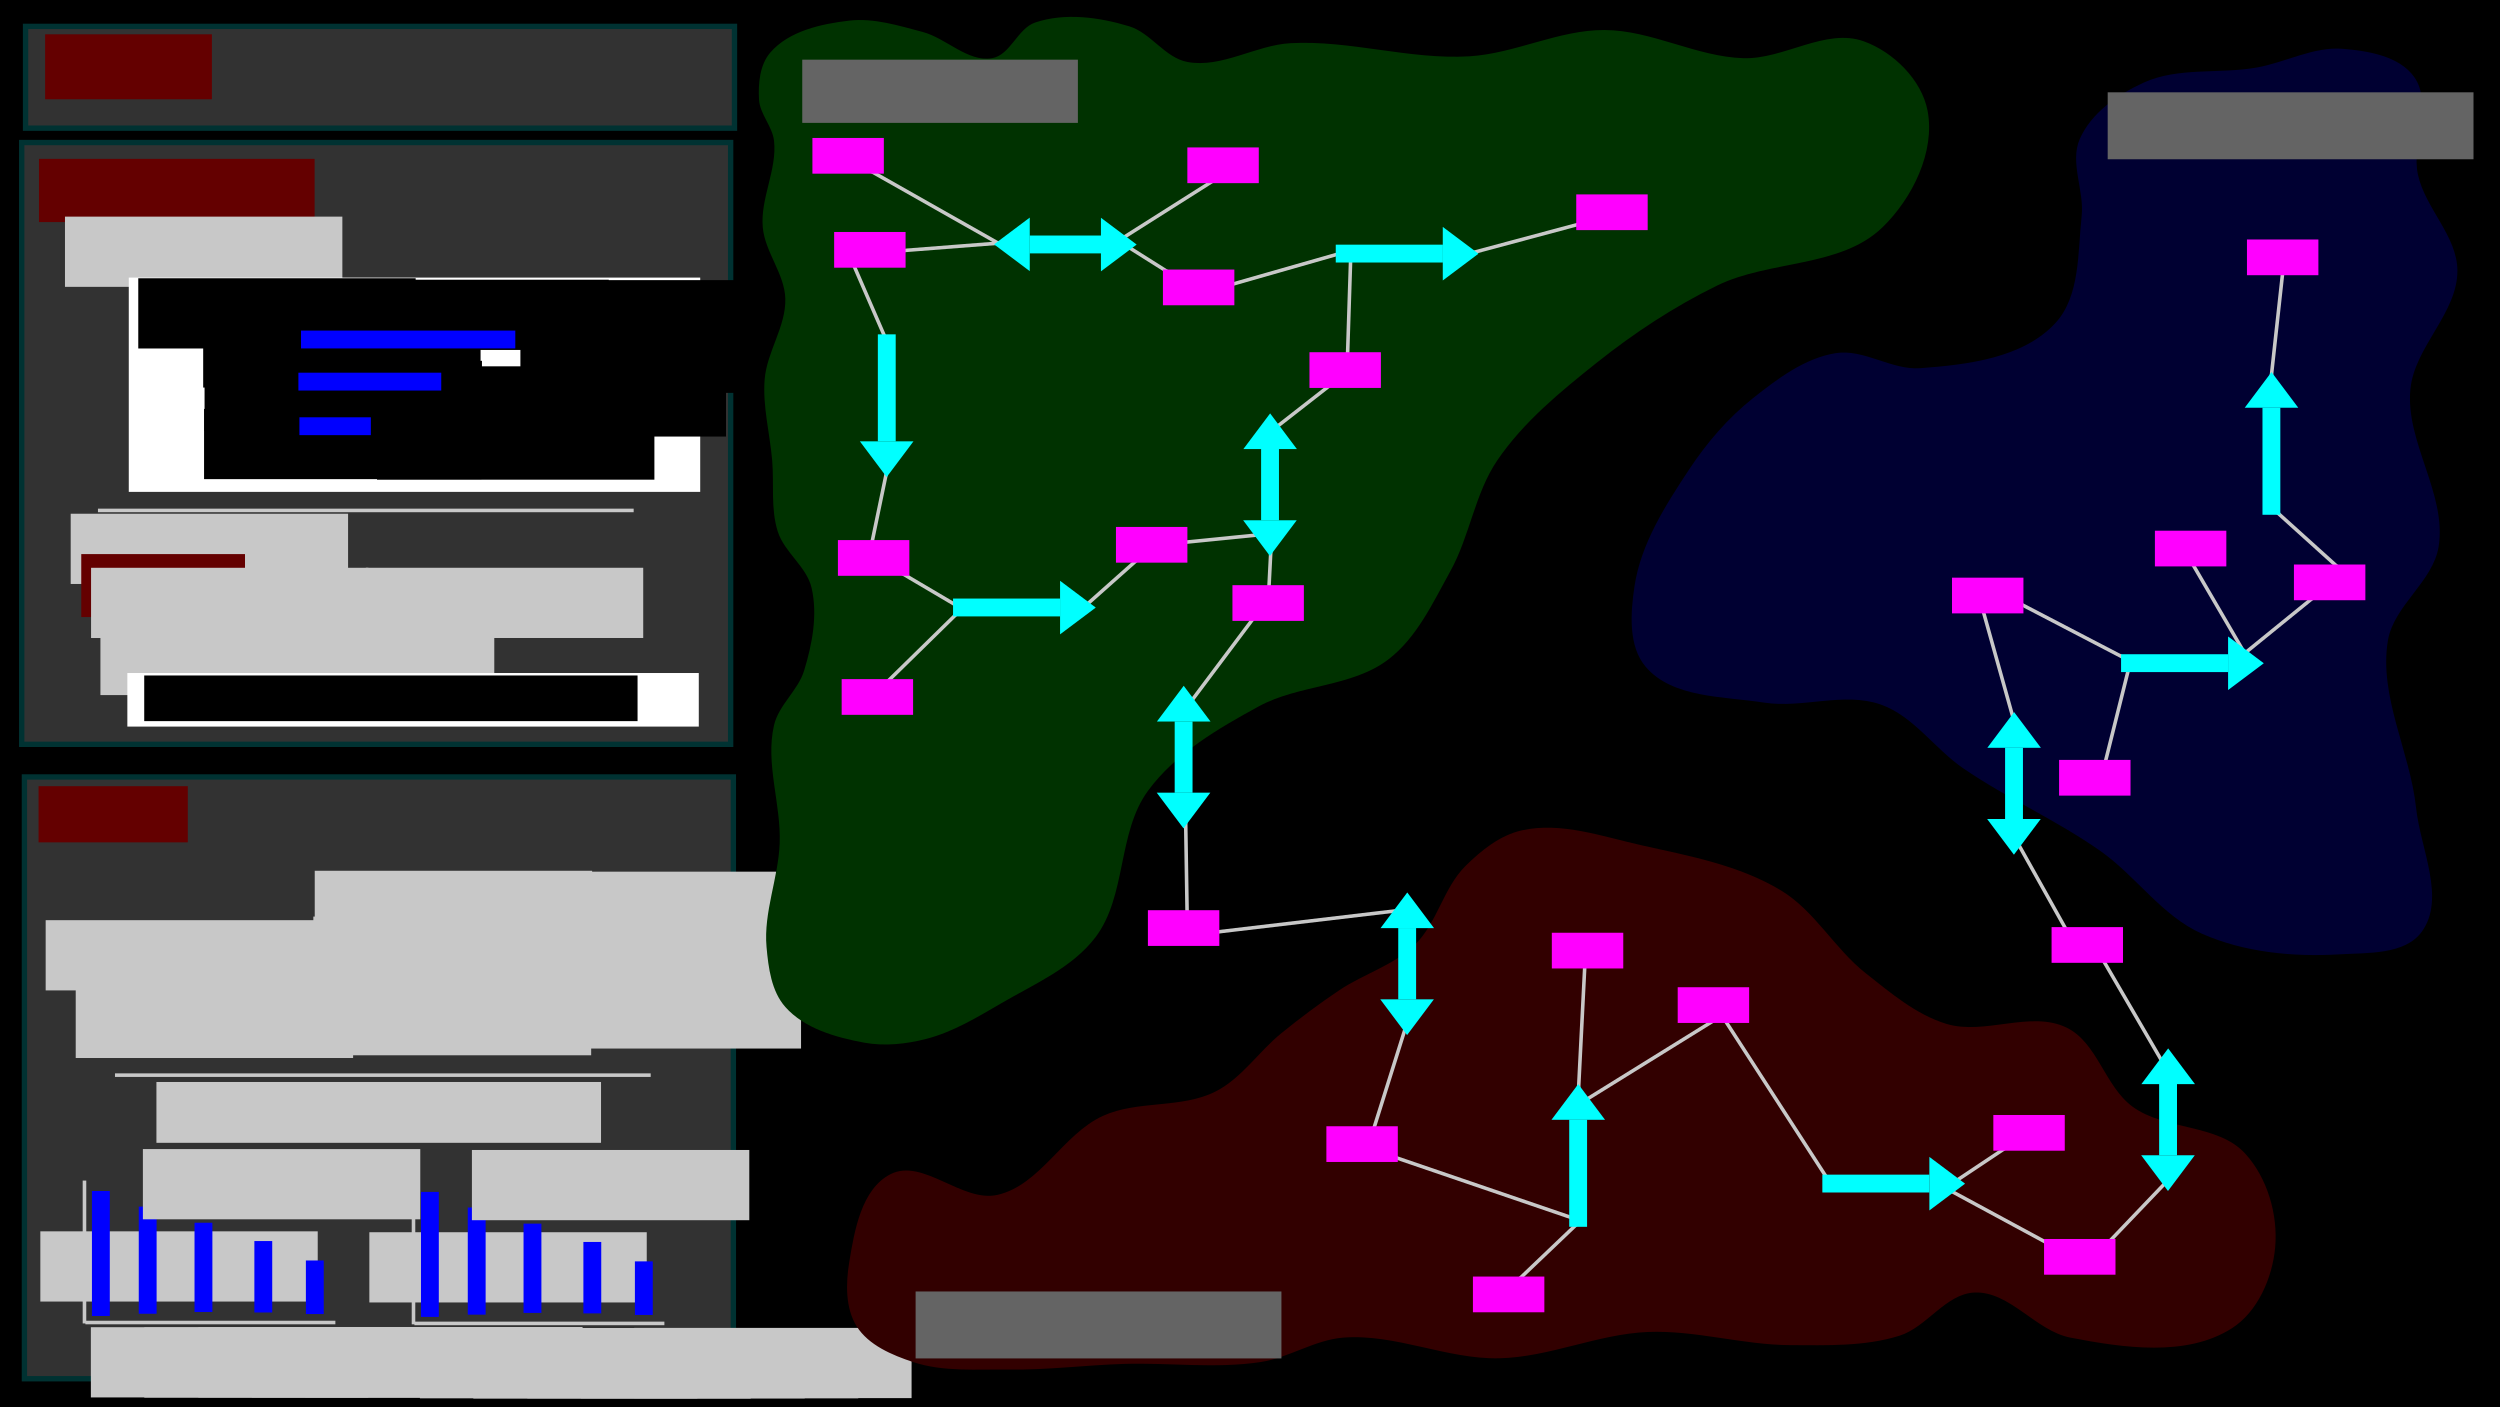 <?xml version="1.0" encoding="UTF-8" standalone="no"?>
<!-- Created with Inkscape (http://www.inkscape.org/) -->

<svg
   xmlns:dc="http://purl.org/dc/elements/1.1/"
   xmlns:cc="http://creativecommons.org/ns#"
   xmlns:rdf="http://www.w3.org/1999/02/22-rdf-syntax-ns#"
   xmlns:svg="http://www.w3.org/2000/svg"
   xmlns="http://www.w3.org/2000/svg"
   xmlns:sodipodi="http://sodipodi.sourceforge.net/DTD/sodipodi-0.dtd"
   xmlns:inkscape="http://www.inkscape.org/namespaces/inkscape"
   width="35cm"
   height="19.7cm"
   viewBox="0 0 1240.157 698.032"
   id="svg2"
   version="1.1"
   inkscape:version="0.91 r13725"
   sodipodi:docname="interface_4.svg"
   inkscape:export-filename="C:\Data\Local\Research_Lex\Reports\2016-12-15_Rutter_Team\interface_4.png"
   inkscape:export-xdpi="600"
   inkscape:export-ydpi="600">
  <defs
     id="defs4" />
  <sodipodi:namedview
     id="base"
     pagecolor="#ffffff"
     bordercolor="#666666"
     borderopacity="1.0"
     inkscape:pageopacity="0.0"
     inkscape:pageshadow="2"
     inkscape:zoom="1.0729879"
     inkscape:cx="461.17667"
     inkscape:cy="349.01576"
     inkscape:document-units="cm"
     inkscape:current-layer="layer1"
     showgrid="false"
     units="cm"
     inkscape:window-width="1920"
     inkscape:window-height="1137"
     inkscape:window-x="-8"
     inkscape:window-y="-8"
     inkscape:window-maximized="1" />
  <g
     inkscape:label="Layer 1"
     inkscape:groupmode="layer"
     id="layer1"
     transform="translate(0,-354.331)">
    <rect
       style="opacity:1;fill:#000000;fill-opacity:1;stroke:none;stroke-width:2.657;stroke-miterlimit:4;stroke-dasharray:none;stroke-dashoffset:0;stroke-opacity:1"
       id="rect4136"
       width="1240.158"
       height="698.031"
       x="-5.6229237e-005"
       y="354.331" />
    <rect
       style="opacity:1;fill:#323232;fill-opacity:1;stroke:#003232;stroke-width:2.657;stroke-miterlimit:4;stroke-dasharray:none;stroke-dashoffset:0;stroke-opacity:1"
       id="rect4138-3-2"
       width="351.674"
       height="50.493"
       x="12.674"
       y="367.415" />
    <flowRoot
       xml:space="preserve"
       id="flowRoot4140"
       style="font-style:normal;font-variant:normal;font-weight:bold;font-stretch:normal;font-size:21.875px;line-height:125%;font-family:sans-serif;-inkscape-font-specification:'sans-serif Bold';letter-spacing:0px;word-spacing:0px;fill:#640000;fill-opacity:1;stroke:none;stroke-width:1px;stroke-linecap:butt;stroke-linejoin:miter;stroke-opacity:1"
       transform="translate(-2,334.331)"><flowRegion
         id="flowRegion4142"><rect
           id="rect4144"
           width="82.735"
           height="32.223"
           x="24.385"
           y="37.021"
           style="font-style:normal;font-variant:normal;font-weight:bold;font-stretch:normal;font-size:21.875px;font-family:sans-serif;-inkscape-font-specification:'sans-serif Bold';fill:#640000;fill-opacity:1" /></flowRegion><flowPara
         id="flowPara4146">Query</flowPara></flowRoot>    <rect
       style="opacity:1;fill:#323232;fill-opacity:1;stroke:#003232;stroke-width:2.657;stroke-miterlimit:4;stroke-dasharray:none;stroke-dashoffset:0;stroke-opacity:1"
       id="rect4138-3"
       width="351.674"
       height="298.524"
       x="10.771"
       y="425.041" />
    <flowRoot
       xml:space="preserve"
       id="flowRoot4140-5"
       style="font-style:normal;font-variant:normal;font-weight:bold;font-stretch:normal;font-size:21.875px;line-height:125%;font-family:sans-serif;-inkscape-font-specification:'sans-serif Bold';letter-spacing:0px;word-spacing:0px;fill:#640000;fill-opacity:1;stroke:none;stroke-width:1px;stroke-linecap:butt;stroke-linejoin:miter;stroke-opacity:1"
       transform="translate(-5.048,396.119)"><flowRegion
         id="flowRegion4142-8"><rect
           id="rect4144-8"
           width="136.731"
           height="31.352"
           x="24.385"
           y="37.021"
           style="font-style:normal;font-variant:normal;font-weight:bold;font-stretch:normal;font-size:21.875px;font-family:sans-serif;-inkscape-font-specification:'sans-serif Bold';fill:#640000;fill-opacity:1" /></flowRegion><flowPara
         id="flowPara4146-4">Navigation</flowPara></flowRoot>    <rect
       style="opacity:1;fill:#323232;fill-opacity:1;stroke:#003232;stroke-width:2.657;stroke-miterlimit:4;stroke-dasharray:none;stroke-dashoffset:0;stroke-opacity:1"
       id="rect4138-3-23"
       width="351.674"
       height="298.524"
       x="12.116"
       y="739.751" />
    <flowRoot
       xml:space="preserve"
       id="flowRoot4140-5-5"
       style="font-style:normal;font-variant:normal;font-weight:bold;font-stretch:normal;font-size:21.875px;line-height:125%;font-family:sans-serif;-inkscape-font-specification:'sans-serif Bold';letter-spacing:0px;word-spacing:0px;fill:#640000;fill-opacity:1;stroke:none;stroke-width:1px;stroke-linecap:butt;stroke-linejoin:miter;stroke-opacity:1"
       transform="translate(-5.254,707.305)"><flowRegion
         id="flowRegion4142-8-1"><rect
           id="rect4144-8-9"
           width="74.026"
           height="27.869"
           x="24.385"
           y="37.021"
           style="font-style:normal;font-variant:normal;font-weight:bold;font-stretch:normal;font-size:21.875px;font-family:sans-serif;-inkscape-font-specification:'sans-serif Bold';fill:#640000;fill-opacity:1" /></flowRegion><flowPara
         id="flowPara4146-4-9">Detail</flowPara></flowRoot>    <flowRoot
       xml:space="preserve"
       id="flowRoot4140-3-3-9"
       style="font-style:normal;font-variant:normal;font-weight:bold;font-stretch:normal;font-size:18.75px;line-height:125%;font-family:sans-serif;-inkscape-font-specification:'sans-serif Bold';letter-spacing:0px;word-spacing:0px;fill:#c8c8c8;fill-opacity:1;stroke:none;stroke-width:1px;stroke-linecap:butt;stroke-linejoin:miter;stroke-opacity:1"
       transform="translate(7.844,424.769)"><flowRegion
         id="flowRegion4142-1-8-6"><rect
           id="rect4144-83-7-3"
           width="137.602"
           height="34.836"
           x="24.385"
           y="37.021"
           style="font-style:normal;font-variant:normal;font-weight:bold;font-stretch:normal;font-size:18.75px;font-family:sans-serif;-inkscape-font-specification:'sans-serif Bold';fill:#c8c8c8;fill-opacity:1" /></flowRegion><flowPara
         id="flowPara4146-3-1-2">Replication</flowPara></flowRoot>    <flowRoot
       xml:space="preserve"
       id="flowRoot4140-3-3-5"
       style="font-style:normal;font-variant:normal;font-weight:bold;font-stretch:normal;font-size:18.75px;line-height:125%;font-family:sans-serif;-inkscape-font-specification:'sans-serif Bold';letter-spacing:0px;word-spacing:0px;fill:#c8c8c8;fill-opacity:1;stroke:none;stroke-width:1px;stroke-linecap:butt;stroke-linejoin:miter;stroke-opacity:1"
       transform="translate(10.681,572.157)"><flowRegion
         id="flowRegion4142-1-8-69"><rect
           id="rect4144-83-7-1"
           width="137.602"
           height="34.836"
           x="24.385"
           y="37.021"
           style="font-style:normal;font-variant:normal;font-weight:bold;font-stretch:normal;font-size:18.75px;font-family:sans-serif;-inkscape-font-specification:'sans-serif Bold';fill:#c8c8c8;fill-opacity:1" /></flowRegion><flowPara
         id="flowPara4146-3-1-0">Encoding</flowPara></flowRoot>    <rect
       style="opacity:1;fill:#640000;fill-opacity:1;stroke:none;stroke-width:2.657;stroke-miterlimit:4;stroke-dasharray:none;stroke-dashoffset:0;stroke-opacity:1"
       id="rect4302-9-2-4-2"
       width="81.226"
       height="31.235"
       x="40.31"
       y="629.196" />
    <flowRoot
       xml:space="preserve"
       id="flowRoot4140-3-7-35-5-3"
       style="font-style:normal;font-variant:normal;font-weight:bold;font-stretch:normal;font-size:18.75px;line-height:125%;font-family:sans-serif;-inkscape-font-specification:'sans-serif Bold';letter-spacing:0px;word-spacing:0px;fill:#c8c8c8;fill-opacity:1;stroke:none;stroke-width:1px;stroke-linecap:butt;stroke-linejoin:miter;stroke-opacity:1"
       transform="translate(20.788,598.972)"><flowRegion
         id="flowRegion4142-1-7-8-2-3"><rect
           id="rect4144-83-9-06-8-8"
           width="137.602"
           height="34.836"
           x="24.385"
           y="37.021"
           style="font-style:normal;font-variant:normal;font-weight:bold;font-stretch:normal;font-size:18.75px;font-family:sans-serif;-inkscape-font-specification:'sans-serif Bold';fill:#c8c8c8;fill-opacity:1" /></flowRegion><flowPara
         id="flowPara4146-3-6-1-0-0"
         style="font-size:15.625px">Position</flowPara></flowRoot>    <flowRoot
       xml:space="preserve"
       id="flowRoot4140-3-7-35-5-3-9"
       style="font-style:normal;font-variant:normal;font-weight:bold;font-stretch:normal;font-size:18.75px;line-height:125%;font-family:sans-serif;-inkscape-font-specification:'sans-serif Bold';letter-spacing:0px;word-spacing:0px;fill:#c8c8c8;fill-opacity:1;stroke:none;stroke-width:1px;stroke-linecap:butt;stroke-linejoin:miter;stroke-opacity:1"
       transform="translate(157.091,598.957)"><flowRegion
         id="flowRegion4142-1-7-8-2-3-2"><rect
           id="rect4144-83-9-06-8-8-7"
           width="137.602"
           height="34.836"
           x="24.385"
           y="37.021"
           style="font-style:normal;font-variant:normal;font-weight:bold;font-stretch:normal;font-size:18.75px;font-family:sans-serif;-inkscape-font-specification:'sans-serif Bold';fill:#c8c8c8;fill-opacity:1" /></flowRegion><flowPara
         id="flowPara4146-3-6-1-0-0-1"
         style="font-size:15.625px">Color</flowPara></flowRoot>    <flowRoot
       xml:space="preserve"
       id="flowRoot4140-3-7-35-5-3-9-6"
       style="font-style:normal;font-variant:normal;font-weight:bold;font-stretch:normal;font-size:18.75px;line-height:125%;font-family:sans-serif;-inkscape-font-specification:'sans-serif Bold';letter-spacing:0px;word-spacing:0px;fill:#c8c8c8;fill-opacity:1;stroke:none;stroke-width:1px;stroke-linecap:butt;stroke-linejoin:miter;stroke-opacity:1"
       transform="translate(25.43,623.556)"><flowRegion
         id="flowRegion4142-1-7-8-2-3-2-4"><rect
           id="rect4144-83-9-06-8-8-7-9"
           width="195.384"
           height="38.564"
           x="24.385"
           y="37.021"
           style="font-style:normal;font-variant:normal;font-weight:bold;font-stretch:normal;font-size:18.75px;font-family:sans-serif;-inkscape-font-specification:'sans-serif Bold';fill:#c8c8c8;fill-opacity:1" /></flowRegion><flowPara
         id="flowPara4146-3-6-1-0-0-1-4"
         style="font-size:15.625px">Property/Attribute:</flowPara></flowRoot>    <rect
       style="opacity:1;fill:#ffffff;fill-opacity:1;stroke:none;stroke-width:2.657;stroke-miterlimit:4;stroke-dasharray:none;stroke-dashoffset:0;stroke-opacity:1"
       id="rect4302-9-2-4"
       width="283.465"
       height="26.575"
       x="63.175"
       y="688.192" />
    <flowRoot
       xml:space="preserve"
       id="flowRoot4140-3-7-7-6-7"
       style="font-style:normal;font-variant:normal;font-weight:bold;font-stretch:normal;font-size:18.75px;line-height:125%;font-family:sans-serif;-inkscape-font-specification:'sans-serif Bold';letter-spacing:0px;word-spacing:0px;fill:#000000;fill-opacity:1;stroke:none;stroke-width:1px;stroke-linecap:butt;stroke-linejoin:miter;stroke-opacity:1"
       transform="translate(47.16,652.393)"><flowRegion
         id="flowRegion4142-1-7-9-1-8"><rect
           id="rect4144-83-9-9-46-8"
           width="244.722"
           height="22.643"
           x="24.385"
           y="37.021"
           style="font-style:normal;font-variant:normal;font-weight:bold;font-stretch:normal;font-size:18.75px;font-family:sans-serif;-inkscape-font-specification:'sans-serif Bold';fill:#000000;fill-opacity:1" /></flowRegion><flowPara
         id="flowPara4146-3-6-7-6-2"
         style="font-size:15.625px;fill:#000000;fill-opacity:1">compartment</flowPara></flowRoot>    <rect
       style="opacity:1;fill:#ffffff;fill-opacity:1;stroke:none;stroke-width:2.657;stroke-miterlimit:4;stroke-dasharray:none;stroke-dashoffset:0;stroke-opacity:1"
       id="rect4302-9-2-4-9"
       width="283.465"
       height="106.299"
       x="63.881"
       y="492.036" />
    <flowRoot
       xml:space="preserve"
       id="flowRoot4140-3-7-35-5-3-92"
       style="font-style:normal;font-variant:normal;font-weight:bold;font-stretch:normal;font-size:18.75px;line-height:125%;font-family:sans-serif;-inkscape-font-specification:'sans-serif Bold';letter-spacing:0px;word-spacing:0px;fill:#000000;fill-opacity:1;stroke:none;stroke-width:1px;stroke-linecap:butt;stroke-linejoin:miter;stroke-opacity:1"
       transform="translate(44.206,455.345)"><flowRegion
         id="flowRegion4142-1-7-8-2-3-6"><rect
           id="rect4144-83-9-06-8-8-4"
           width="137.602"
           height="34.836"
           x="24.385"
           y="37.021"
           style="font-style:normal;font-variant:normal;font-weight:bold;font-stretch:normal;font-size:18.75px;font-family:sans-serif;-inkscape-font-specification:'sans-serif Bold';fill:#000000;fill-opacity:1" /></flowRegion><flowPara
         id="flowPara4146-3-6-1-0-0-3"
         style="font-size:12.5px;fill:#000000;fill-opacity:1">Name</flowPara></flowRoot>    <flowRoot
       xml:space="preserve"
       id="flowRoot4140-3-7-35-5-3-92-4"
       style="font-style:normal;font-variant:normal;font-weight:bold;font-stretch:normal;font-size:18.75px;line-height:125%;font-family:sans-serif;-inkscape-font-specification:'sans-serif Bold';letter-spacing:0px;word-spacing:0px;fill:#000000;fill-opacity:1;stroke:none;stroke-width:1px;stroke-linecap:butt;stroke-linejoin:miter;stroke-opacity:1"
       transform="translate(139.998,456.069)"><flowRegion
         id="flowRegion4142-1-7-8-2-3-6-9"><rect
           id="rect4144-83-9-06-8-8-4-6"
           width="137.602"
           height="34.836"
           x="24.385"
           y="37.021"
           style="font-style:normal;font-variant:normal;font-weight:bold;font-stretch:normal;font-size:18.75px;font-family:sans-serif;-inkscape-font-specification:'sans-serif Bold';fill:#000000;fill-opacity:1" /></flowRegion><flowPara
         id="flowPara4146-3-6-1-0-0-3-9"
         style="font-size:12.5px;fill:#000000;fill-opacity:1">Degree</flowPara></flowRoot>    <flowRoot
       xml:space="preserve"
       id="flowRoot4140-3-7-35-5-3-92-4-8"
       style="font-style:normal;font-variant:normal;font-weight:bold;font-stretch:normal;font-size:18.75px;line-height:125%;font-family:sans-serif;-inkscape-font-specification:'sans-serif Bold';letter-spacing:0px;word-spacing:0px;fill:#000000;fill-opacity:1;stroke:none;stroke-width:1px;stroke-linecap:butt;stroke-linejoin:miter;stroke-opacity:1"
       transform="translate(250.095,456.271)"><flowRegion
         id="flowRegion4142-1-7-8-2-3-6-9-6"><rect
           id="rect4144-83-9-06-8-8-4-6-9"
           width="137.602"
           height="34.836"
           x="24.385"
           y="37.021"
           style="font-style:normal;font-variant:normal;font-weight:bold;font-stretch:normal;font-size:18.75px;font-family:sans-serif;-inkscape-font-specification:'sans-serif Bold';fill:#000000;fill-opacity:1" /></flowRegion><flowPara
         id="flowPara4146-3-6-1-0-0-3-9-0"
         style="font-size:12.5px;fill:#000000;fill-opacity:1">Replicate</flowPara></flowRoot>    <flowRoot
       xml:space="preserve"
       id="flowRoot4140-3-7-35-5-3-92-6"
       style="font-style:normal;font-variant:normal;font-weight:bold;font-stretch:normal;font-size:18.75px;line-height:125%;font-family:sans-serif;-inkscape-font-specification:'sans-serif Bold';letter-spacing:0px;word-spacing:0px;fill:#000000;fill-opacity:1;stroke:none;stroke-width:1px;stroke-linecap:butt;stroke-linejoin:miter;stroke-opacity:1"
       transform="translate(76.407,474.729)"><flowRegion
         id="flowRegion4142-1-7-8-2-3-6-8"><rect
           id="rect4144-83-9-06-8-8-4-7"
           width="137.602"
           height="34.836"
           x="24.385"
           y="37.021"
           style="font-style:normal;font-variant:normal;font-weight:bold;font-stretch:normal;font-size:18.75px;font-family:sans-serif;-inkscape-font-specification:'sans-serif Bold';fill:#000000;fill-opacity:1" /></flowRegion><flowPara
         id="flowPara4146-3-6-1-0-0-3-3"
         style="font-size:12.5px;fill:#000000;fill-opacity:1">f</flowPara></flowRoot>    <flowRoot
       xml:space="preserve"
       id="flowRoot4140-3-7-35-5-3-92-6-3"
       style="font-style:normal;font-variant:normal;font-weight:bold;font-stretch:normal;font-size:18.75px;line-height:125%;font-family:sans-serif;-inkscape-font-specification:'sans-serif Bold';letter-spacing:0px;word-spacing:0px;fill:#000000;fill-opacity:1;stroke:none;stroke-width:1px;stroke-linecap:butt;stroke-linejoin:miter;stroke-opacity:1"
       transform="translate(77.091,496.294)"><flowRegion
         id="flowRegion4142-1-7-8-2-3-6-8-5"><rect
           id="rect4144-83-9-06-8-8-4-7-1"
           width="137.602"
           height="34.836"
           x="24.385"
           y="37.021"
           style="font-style:normal;font-variant:normal;font-weight:bold;font-stretch:normal;font-size:18.75px;font-family:sans-serif;-inkscape-font-specification:'sans-serif Bold';fill:#000000;fill-opacity:1" /></flowRegion><flowPara
         id="flowPara4146-3-6-1-0-0-3-3-4"
         style="font-size:12.5px;fill:#000000;fill-opacity:1">g</flowPara></flowRoot>    <flowRoot
       xml:space="preserve"
       id="flowRoot4140-3-7-35-5-3-92-6-3-9"
       style="font-style:normal;font-variant:normal;font-weight:bold;font-stretch:normal;font-size:18.75px;line-height:125%;font-family:sans-serif;-inkscape-font-specification:'sans-serif Bold';letter-spacing:0px;word-spacing:0px;fill:#000000;fill-opacity:1;stroke:none;stroke-width:1px;stroke-linecap:butt;stroke-linejoin:miter;stroke-opacity:1"
       transform="translate(76.843,520.154)"><flowRegion
         id="flowRegion4142-1-7-8-2-3-6-8-5-0"><rect
           id="rect4144-83-9-06-8-8-4-7-1-1"
           width="137.602"
           height="34.836"
           x="24.385"
           y="37.021"
           style="font-style:normal;font-variant:normal;font-weight:bold;font-stretch:normal;font-size:18.75px;font-family:sans-serif;-inkscape-font-specification:'sans-serif Bold';fill:#000000;fill-opacity:1" /></flowRegion><flowPara
         id="flowPara4146-3-6-1-0-0-3-3-4-4"
         style="font-size:12.5px;fill:#000000;fill-opacity:1">h</flowPara></flowRoot>    <rect
       style="opacity:1;fill:#0000ff;fill-opacity:1;stroke:none;stroke-width:2.657;stroke-miterlimit:4;stroke-dasharray:none;stroke-dashoffset:0;stroke-opacity:1"
       id="rect4302-9-2-4-5"
       width="106.299"
       height="8.858"
       x="149.323"
       y="518.32" />
    <rect
       style="opacity:1;fill:#0000ff;fill-opacity:1;stroke:none;stroke-width:2.657;stroke-miterlimit:4;stroke-dasharray:none;stroke-dashoffset:0;stroke-opacity:1"
       id="rect4302-9-2-4-5-0"
       width="70.866"
       height="8.858"
       x="148.021"
       y="539.21" />
    <rect
       style="opacity:1;fill:#0000ff;fill-opacity:1;stroke:none;stroke-width:2.657;stroke-miterlimit:4;stroke-dasharray:none;stroke-dashoffset:0;stroke-opacity:1"
       id="rect4302-9-2-4-5-0-4"
       width="35.433"
       height="8.858"
       x="148.527"
       y="561.332" />
    <flowRoot
       xml:space="preserve"
       id="flowRoot4140-3-7-35-5-3-92-6-1"
       style="font-style:normal;font-variant:normal;font-weight:bold;font-stretch:normal;font-size:18.75px;line-height:125%;font-family:sans-serif;-inkscape-font-specification:'sans-serif Bold';letter-spacing:0px;word-spacing:0px;fill:#000000;fill-opacity:1;stroke:none;stroke-width:1px;stroke-linecap:butt;stroke-linejoin:miter;stroke-opacity:1"
       transform="translate(233.764,477.362)"><flowRegion
         id="flowRegion4142-1-7-8-2-3-6-8-6"><rect
           id="rect4144-83-9-06-8-8-4-7-9"
           width="137.602"
           height="34.836"
           x="24.385"
           y="37.021"
           style="font-style:normal;font-variant:normal;font-weight:bold;font-stretch:normal;font-size:18.75px;font-family:sans-serif;-inkscape-font-specification:'sans-serif Bold';fill:#000000;fill-opacity:1" /></flowRegion><flowPara
         id="flowPara4146-3-6-1-0-0-3-3-8"
         style="font-size:12.5px;fill:#000000;fill-opacity:1">3</flowPara></flowRoot>    <flowRoot
       xml:space="preserve"
       id="flowRoot4140-3-7-35-5-3-92-6-1-1"
       style="font-style:normal;font-variant:normal;font-weight:bold;font-stretch:normal;font-size:18.75px;line-height:125%;font-family:sans-serif;-inkscape-font-specification:'sans-serif Bold';letter-spacing:0px;word-spacing:0px;fill:#000000;fill-opacity:1;stroke:none;stroke-width:1px;stroke-linecap:butt;stroke-linejoin:miter;stroke-opacity:1"
       transform="translate(198.169,499.032)"><flowRegion
         id="flowRegion4142-1-7-8-2-3-6-8-6-3"><rect
           id="rect4144-83-9-06-8-8-4-7-9-3"
           width="137.602"
           height="34.836"
           x="24.385"
           y="37.021"
           style="font-style:normal;font-variant:normal;font-weight:bold;font-stretch:normal;font-size:18.75px;font-family:sans-serif;-inkscape-font-specification:'sans-serif Bold';fill:#000000;fill-opacity:1" /></flowRegion><flowPara
         id="flowPara4146-3-6-1-0-0-3-3-8-9"
         style="font-size:12.5px;fill:#000000;fill-opacity:1">2</flowPara></flowRoot>    <flowRoot
       xml:space="preserve"
       id="flowRoot4140-3-7-35-5-3-92-6-1-1-3"
       style="font-style:normal;font-variant:normal;font-weight:bold;font-stretch:normal;font-size:18.75px;line-height:125%;font-family:sans-serif;-inkscape-font-specification:'sans-serif Bold';letter-spacing:0px;word-spacing:0px;fill:#000000;fill-opacity:1;stroke:none;stroke-width:1px;stroke-linecap:butt;stroke-linejoin:miter;stroke-opacity:1"
       transform="translate(162.634,520.42)"><flowRegion
         id="flowRegion4142-1-7-8-2-3-6-8-6-3-6"><rect
           id="rect4144-83-9-06-8-8-4-7-9-3-4"
           width="137.602"
           height="34.836"
           x="24.385"
           y="37.021"
           style="font-style:normal;font-variant:normal;font-weight:bold;font-stretch:normal;font-size:18.75px;font-family:sans-serif;-inkscape-font-specification:'sans-serif Bold';fill:#000000;fill-opacity:1" /></flowRegion><flowPara
         id="flowPara4146-3-6-1-0-0-3-3-8-9-6"
         style="font-size:12.5px;fill:#000000;fill-opacity:1">1</flowPara></flowRoot>    <rect
       style="opacity:1;fill:none;fill-opacity:1;stroke:#000000;stroke-width:2.657;stroke-miterlimit:4;stroke-dasharray:none;stroke-dashoffset:0;stroke-opacity:1"
       id="rect4302-9-2-4-5-0-4-0"
       width="15.059"
       height="15.059"
       x="278.768"
       y="515.301" />
    <rect
       style="opacity:1;fill:none;fill-opacity:1;stroke:#000000;stroke-width:2.657;stroke-miterlimit:4;stroke-dasharray:none;stroke-dashoffset:0;stroke-opacity:1"
       id="rect4302-9-2-4-5-0-4-0-0"
       width="15.059"
       height="15.059"
       x="278.587"
       y="535.973" />
    <rect
       style="opacity:1;fill:none;fill-opacity:1;stroke:#000000;stroke-width:2.657;stroke-miterlimit:4;stroke-dasharray:none;stroke-dashoffset:0;stroke-opacity:1"
       id="rect4302-9-2-4-5-0-4-0-4"
       width="15.059"
       height="15.059"
       x="278.859"
       y="557.137" />
    <path
       style="fill:none;fill-rule:evenodd;stroke:#c8c8c8;stroke-width:1.772;stroke-linecap:butt;stroke-linejoin:miter;stroke-miterlimit:4;stroke-dasharray:none;stroke-opacity:1"
       d="m 48.589,607.537 265.748,0"
       id="path4367-9-9"
       inkscape:connector-curvature="0" />
    <g
       id="g5642">
      <g
         id="g5442">
        <path
           style="fill:none;fill-rule:evenodd;stroke:#c8c8c8;stroke-width:1.772;stroke-linecap:butt;stroke-linejoin:miter;stroke-miterlimit:4;stroke-dasharray:none;stroke-opacity:1"
           d="m 42.35,1010.384 124.016,0"
           id="path4367-9"
           inkscape:connector-curvature="0" />
        <flowRoot
           xml:space="preserve"
           id="flowRoot4140-3-7-35-5-3-2"
           style="font-style:normal;font-variant:normal;font-weight:bold;font-stretch:normal;font-size:18.75px;line-height:125%;font-family:sans-serif;-inkscape-font-specification:'sans-serif Bold';letter-spacing:0px;word-spacing:0px;fill:#c8c8c8;fill-opacity:1;stroke:none;stroke-width:1px;stroke-linecap:butt;stroke-linejoin:miter;stroke-opacity:1"
           transform="translate(20.689,975.686)"><flowRegion
             id="flowRegion4142-1-7-8-2-3-0"><rect
               id="rect4144-83-9-06-8-8-5"
               width="137.602"
               height="34.836"
               x="24.385"
               y="37.021"
               style="font-style:normal;font-variant:normal;font-weight:bold;font-stretch:normal;font-size:18.75px;font-family:sans-serif;-inkscape-font-specification:'sans-serif Bold';fill:#c8c8c8;fill-opacity:1" /></flowRegion><flowPara
             id="flowPara4146-3-6-1-0-0-4"
             style="font-size:12.5px">1</flowPara></flowRoot>        <flowRoot
           xml:space="preserve"
           id="flowRoot4140-3-7-35-5-3-2-6"
           style="font-style:normal;font-variant:normal;font-weight:bold;font-stretch:normal;font-size:18.75px;line-height:125%;font-family:sans-serif;-inkscape-font-specification:'sans-serif Bold';letter-spacing:0px;word-spacing:0px;fill:#c8c8c8;fill-opacity:1;stroke:none;stroke-width:1px;stroke-linecap:butt;stroke-linejoin:miter;stroke-opacity:1"
           transform="translate(47.197,975.763)"><flowRegion
             id="flowRegion4142-1-7-8-2-3-0-6"><rect
               id="rect4144-83-9-06-8-8-5-5"
               width="137.602"
               height="34.836"
               x="24.385"
               y="37.021"
               style="font-style:normal;font-variant:normal;font-weight:bold;font-stretch:normal;font-size:18.75px;font-family:sans-serif;-inkscape-font-specification:'sans-serif Bold';fill:#c8c8c8;fill-opacity:1" /></flowRegion><flowPara
             style="font-size:12.5px"
             id="flowPara5322">2</flowPara></flowRoot>        <flowRoot
           xml:space="preserve"
           id="flowRoot4140-3-7-35-5-3-2-6-9"
           style="font-style:normal;font-variant:normal;font-weight:bold;font-stretch:normal;font-size:18.75px;line-height:125%;font-family:sans-serif;-inkscape-font-specification:'sans-serif Bold';letter-spacing:0px;word-spacing:0px;fill:#c8c8c8;fill-opacity:1;stroke:none;stroke-width:1px;stroke-linecap:butt;stroke-linejoin:miter;stroke-opacity:1"
           transform="translate(74,975.674)"><flowRegion
             id="flowRegion4142-1-7-8-2-3-0-6-9"><rect
               id="rect4144-83-9-06-8-8-5-5-9"
               width="137.602"
               height="34.836"
               x="24.385"
               y="37.021"
               style="font-style:normal;font-variant:normal;font-weight:bold;font-stretch:normal;font-size:18.75px;font-family:sans-serif;-inkscape-font-specification:'sans-serif Bold';fill:#c8c8c8;fill-opacity:1" /></flowRegion><flowPara
             style="font-size:12.5px"
             id="flowPara5322-4">3</flowPara></flowRoot>        <flowRoot
           xml:space="preserve"
           id="flowRoot4140-3-7-35-5-3-2-6-9-4"
           style="font-style:normal;font-variant:normal;font-weight:bold;font-stretch:normal;font-size:18.75px;line-height:125%;font-family:sans-serif;-inkscape-font-specification:'sans-serif Bold';letter-spacing:0px;word-spacing:0px;fill:#c8c8c8;fill-opacity:1;stroke:none;stroke-width:1px;stroke-linecap:butt;stroke-linejoin:miter;stroke-opacity:1"
           transform="translate(100.535,975.662)"><flowRegion
             id="flowRegion4142-1-7-8-2-3-0-6-9-9"><rect
               id="rect4144-83-9-06-8-8-5-5-9-6"
               width="137.602"
               height="34.836"
               x="24.385"
               y="37.021"
               style="font-style:normal;font-variant:normal;font-weight:bold;font-stretch:normal;font-size:18.75px;font-family:sans-serif;-inkscape-font-specification:'sans-serif Bold';fill:#c8c8c8;fill-opacity:1" /></flowRegion><flowPara
             style="font-size:12.5px"
             id="flowPara5322-4-0">4</flowPara></flowRoot>        <flowRoot
           xml:space="preserve"
           id="flowRoot4140-3-7-35-5-3-2-6-9-4-6"
           style="font-style:normal;font-variant:normal;font-weight:bold;font-stretch:normal;font-size:18.75px;line-height:125%;font-family:sans-serif;-inkscape-font-specification:'sans-serif Bold';letter-spacing:0px;word-spacing:0px;fill:#c8c8c8;fill-opacity:1;stroke:none;stroke-width:1px;stroke-linecap:butt;stroke-linejoin:miter;stroke-opacity:1"
           transform="translate(127,975.58)"><flowRegion
             id="flowRegion4142-1-7-8-2-3-0-6-9-9-6"><rect
               id="rect4144-83-9-06-8-8-5-5-9-6-3"
               width="137.602"
               height="34.836"
               x="24.385"
               y="37.021"
               style="font-style:normal;font-variant:normal;font-weight:bold;font-stretch:normal;font-size:18.75px;font-family:sans-serif;-inkscape-font-specification:'sans-serif Bold';fill:#c8c8c8;fill-opacity:1" /></flowRegion><flowPara
             style="font-size:12.5px"
             id="flowPara5322-4-0-0">5</flowPara></flowRoot>      </g>
      <path
         inkscape:connector-curvature="0"
         id="path4367-9-4"
         d="m 41.905,1010.834 0,-70.866"
         style="fill:none;fill-rule:evenodd;stroke:#c8c8c8;stroke-width:1.772;stroke-linecap:butt;stroke-linejoin:miter;stroke-miterlimit:4;stroke-dasharray:none;stroke-opacity:1" />
      <flowRoot
         transform="translate(-4.376,928.128)"
         style="font-style:normal;font-variant:normal;font-weight:bold;font-stretch:normal;font-size:18.75px;line-height:125%;font-family:sans-serif;-inkscape-font-specification:'sans-serif Bold';letter-spacing:0px;word-spacing:0px;fill:#c8c8c8;fill-opacity:1;stroke:none;stroke-width:1px;stroke-linecap:butt;stroke-linejoin:miter;stroke-opacity:1"
         id="flowRoot4140-3-7-35-5-3-2-1"
         xml:space="preserve"><flowRegion
           id="flowRegion4142-1-7-8-2-3-0-5"><rect
             style="font-style:normal;font-variant:normal;font-weight:bold;font-stretch:normal;font-size:18.75px;font-family:sans-serif;-inkscape-font-specification:'sans-serif Bold';fill:#c8c8c8;fill-opacity:1"
             y="37.021"
             x="24.385"
             height="34.836"
             width="137.602"
             id="rect4144-83-9-06-8-8-5-9" /></flowRegion><flowPara
           style="font-size:12.5px"
           id="flowPara4146-3-6-1-0-0-4-6">%</flowPara></flowRoot>    </g>
    <rect
       style="opacity:1;fill:#0000ff;fill-opacity:1;stroke:none;stroke-width:2.657;stroke-miterlimit:4;stroke-dasharray:none;stroke-dashoffset:0;stroke-opacity:1"
       id="rect4302-9-2-4-5-0-4-6"
       width="62.008"
       height="8.858"
       x="-1007.153"
       y="45.605"
       transform="matrix(0,-1,1,0,0,0)" />
    <rect
       style="opacity:1;fill:#0000ff;fill-opacity:1;stroke:none;stroke-width:2.657;stroke-miterlimit:4;stroke-dasharray:none;stroke-dashoffset:0;stroke-opacity:1"
       id="rect4302-9-2-4-5-0-4-6-5"
       width="53.15"
       height="8.858"
       x="-1006.032"
       y="68.83"
       transform="matrix(0,-1,1,0,0,0)" />
    <rect
       style="opacity:1;fill:#0000ff;fill-opacity:1;stroke:none;stroke-width:2.657;stroke-miterlimit:4;stroke-dasharray:none;stroke-dashoffset:0;stroke-opacity:1"
       id="rect4302-9-2-4-5-0-4-6-5-9"
       width="44.291"
       height="8.858"
       x="-1005.175"
       y="96.496"
       transform="matrix(0,-1,1,0,0,0)" />
    <rect
       style="opacity:1;fill:#0000ff;fill-opacity:1;stroke:none;stroke-width:2.657;stroke-miterlimit:4;stroke-dasharray:none;stroke-dashoffset:0;stroke-opacity:1"
       id="rect4302-9-2-4-5-0-4-6-5-9-9"
       width="35.433"
       height="8.858"
       x="-1005.406"
       y="126.184"
       transform="matrix(0,-1,1,0,0,0)" />
    <rect
       style="opacity:1;fill:#0000ff;fill-opacity:1;stroke:none;stroke-width:2.657;stroke-miterlimit:4;stroke-dasharray:none;stroke-dashoffset:0;stroke-opacity:1"
       id="rect4302-9-2-4-5-0-4-6-5-9-9-0"
       width="26.575"
       height="8.858"
       x="-1006.181"
       y="151.735"
       transform="matrix(0,-1,1,0,0,0)" />
    <flowRoot
       xml:space="preserve"
       id="flowRoot4140-3-7-35-5-3-3"
       style="font-style:normal;font-variant:normal;font-weight:bold;font-stretch:normal;font-size:18.75px;line-height:125%;font-family:sans-serif;-inkscape-font-specification:'sans-serif Bold';letter-spacing:0px;word-spacing:0px;fill:#c8c8c8;fill-opacity:1;stroke:none;stroke-width:1px;stroke-linecap:butt;stroke-linejoin:miter;stroke-opacity:1"
       transform="translate(46.498,887.325)"><flowRegion
         id="flowRegion4142-1-7-8-2-3-24"><rect
           id="rect4144-83-9-06-8-8-3"
           width="137.602"
           height="34.836"
           x="24.385"
           y="37.021"
           style="font-style:normal;font-variant:normal;font-weight:bold;font-stretch:normal;font-size:18.75px;font-family:sans-serif;-inkscape-font-specification:'sans-serif Bold';fill:#c8c8c8;fill-opacity:1" /></flowRegion><flowPara
         id="flowPara4146-3-6-1-0-0-37"
         style="font-size:15.625px">Model</flowPara></flowRoot>    <g
       id="g5642-9"
       transform="translate(163.214,0.446)">
      <g
         id="g5442-4">
        <path
           style="fill:none;fill-rule:evenodd;stroke:#c8c8c8;stroke-width:1.772;stroke-linecap:butt;stroke-linejoin:miter;stroke-miterlimit:4;stroke-dasharray:none;stroke-opacity:1"
           d="m 42.35,1010.384 124.016,0"
           id="path4367-9-1"
           inkscape:connector-curvature="0" />
        <flowRoot
           xml:space="preserve"
           id="flowRoot4140-3-7-35-5-3-2-3"
           style="font-style:normal;font-variant:normal;font-weight:bold;font-stretch:normal;font-size:18.75px;line-height:125%;font-family:sans-serif;-inkscape-font-specification:'sans-serif Bold';letter-spacing:0px;word-spacing:0px;fill:#c8c8c8;fill-opacity:1;stroke:none;stroke-width:1px;stroke-linecap:butt;stroke-linejoin:miter;stroke-opacity:1"
           transform="translate(20.689,975.686)"><flowRegion
             id="flowRegion4142-1-7-8-2-3-0-8"><rect
               id="rect4144-83-9-06-8-8-5-52"
               width="137.602"
               height="34.836"
               x="24.385"
               y="37.021"
               style="font-style:normal;font-variant:normal;font-weight:bold;font-stretch:normal;font-size:18.75px;font-family:sans-serif;-inkscape-font-specification:'sans-serif Bold';fill:#c8c8c8;fill-opacity:1" /></flowRegion><flowPara
             id="flowPara4146-3-6-1-0-0-4-7"
             style="font-size:12.5px">1</flowPara></flowRoot>        <flowRoot
           xml:space="preserve"
           id="flowRoot4140-3-7-35-5-3-2-6-8"
           style="font-style:normal;font-variant:normal;font-weight:bold;font-stretch:normal;font-size:18.75px;line-height:125%;font-family:sans-serif;-inkscape-font-specification:'sans-serif Bold';letter-spacing:0px;word-spacing:0px;fill:#c8c8c8;fill-opacity:1;stroke:none;stroke-width:1px;stroke-linecap:butt;stroke-linejoin:miter;stroke-opacity:1"
           transform="translate(47.197,975.763)"><flowRegion
             id="flowRegion4142-1-7-8-2-3-0-6-5"><rect
               id="rect4144-83-9-06-8-8-5-5-93"
               width="137.602"
               height="34.836"
               x="24.385"
               y="37.021"
               style="font-style:normal;font-variant:normal;font-weight:bold;font-stretch:normal;font-size:18.75px;font-family:sans-serif;-inkscape-font-specification:'sans-serif Bold';fill:#c8c8c8;fill-opacity:1" /></flowRegion><flowPara
             style="font-size:12.5px"
             id="flowPara5322-2">2</flowPara></flowRoot>        <flowRoot
           xml:space="preserve"
           id="flowRoot4140-3-7-35-5-3-2-6-9-43"
           style="font-style:normal;font-variant:normal;font-weight:bold;font-stretch:normal;font-size:18.75px;line-height:125%;font-family:sans-serif;-inkscape-font-specification:'sans-serif Bold';letter-spacing:0px;word-spacing:0px;fill:#c8c8c8;fill-opacity:1;stroke:none;stroke-width:1px;stroke-linecap:butt;stroke-linejoin:miter;stroke-opacity:1"
           transform="translate(74,975.674)"><flowRegion
             id="flowRegion4142-1-7-8-2-3-0-6-9-1"><rect
               id="rect4144-83-9-06-8-8-5-5-9-9"
               width="137.602"
               height="34.836"
               x="24.385"
               y="37.021"
               style="font-style:normal;font-variant:normal;font-weight:bold;font-stretch:normal;font-size:18.75px;font-family:sans-serif;-inkscape-font-specification:'sans-serif Bold';fill:#c8c8c8;fill-opacity:1" /></flowRegion><flowPara
             style="font-size:12.5px"
             id="flowPara5322-4-4">3</flowPara></flowRoot>        <flowRoot
           xml:space="preserve"
           id="flowRoot4140-3-7-35-5-3-2-6-9-4-7"
           style="font-style:normal;font-variant:normal;font-weight:bold;font-stretch:normal;font-size:18.75px;line-height:125%;font-family:sans-serif;-inkscape-font-specification:'sans-serif Bold';letter-spacing:0px;word-spacing:0px;fill:#c8c8c8;fill-opacity:1;stroke:none;stroke-width:1px;stroke-linecap:butt;stroke-linejoin:miter;stroke-opacity:1"
           transform="translate(100.535,975.662)"><flowRegion
             id="flowRegion4142-1-7-8-2-3-0-6-9-9-3"><rect
               id="rect4144-83-9-06-8-8-5-5-9-6-9"
               width="137.602"
               height="34.836"
               x="24.385"
               y="37.021"
               style="font-style:normal;font-variant:normal;font-weight:bold;font-stretch:normal;font-size:18.75px;font-family:sans-serif;-inkscape-font-specification:'sans-serif Bold';fill:#c8c8c8;fill-opacity:1" /></flowRegion><flowPara
             style="font-size:12.5px"
             id="flowPara5322-4-0-1">4</flowPara></flowRoot>        <flowRoot
           xml:space="preserve"
           id="flowRoot4140-3-7-35-5-3-2-6-9-4-6-0"
           style="font-style:normal;font-variant:normal;font-weight:bold;font-stretch:normal;font-size:18.75px;line-height:125%;font-family:sans-serif;-inkscape-font-specification:'sans-serif Bold';letter-spacing:0px;word-spacing:0px;fill:#c8c8c8;fill-opacity:1;stroke:none;stroke-width:1px;stroke-linecap:butt;stroke-linejoin:miter;stroke-opacity:1"
           transform="translate(127,975.58)"><flowRegion
             id="flowRegion4142-1-7-8-2-3-0-6-9-9-6-5"><rect
               id="rect4144-83-9-06-8-8-5-5-9-6-3-2"
               width="137.602"
               height="34.836"
               x="24.385"
               y="37.021"
               style="font-style:normal;font-variant:normal;font-weight:bold;font-stretch:normal;font-size:18.75px;font-family:sans-serif;-inkscape-font-specification:'sans-serif Bold';fill:#c8c8c8;fill-opacity:1" /></flowRegion><flowPara
             style="font-size:12.5px"
             id="flowPara5322-4-0-0-6">5</flowPara></flowRoot>      </g>
      <path
         inkscape:connector-curvature="0"
         id="path4367-9-4-3"
         d="m 41.905,1010.834 0,-70.866"
         style="fill:none;fill-rule:evenodd;stroke:#c8c8c8;stroke-width:1.772;stroke-linecap:butt;stroke-linejoin:miter;stroke-miterlimit:4;stroke-dasharray:none;stroke-opacity:1" />
      <flowRoot
         transform="translate(-4.376,928.128)"
         style="font-style:normal;font-variant:normal;font-weight:bold;font-stretch:normal;font-size:18.75px;line-height:125%;font-family:sans-serif;-inkscape-font-specification:'sans-serif Bold';letter-spacing:0px;word-spacing:0px;fill:#c8c8c8;fill-opacity:1;stroke:none;stroke-width:1px;stroke-linecap:butt;stroke-linejoin:miter;stroke-opacity:1"
         id="flowRoot4140-3-7-35-5-3-2-1-6"
         xml:space="preserve"><flowRegion
           id="flowRegion4142-1-7-8-2-3-0-5-9"><rect
             style="font-style:normal;font-variant:normal;font-weight:bold;font-stretch:normal;font-size:18.75px;font-family:sans-serif;-inkscape-font-specification:'sans-serif Bold';fill:#c8c8c8;fill-opacity:1"
             y="37.021"
             x="24.385"
             height="34.836"
             width="137.602"
             id="rect4144-83-9-06-8-8-5-9-6" /></flowRegion><flowPara
           style="font-size:12.5px"
           id="flowPara4146-3-6-1-0-0-4-6-8">%</flowPara></flowRoot>    </g>
    <rect
       style="opacity:1;fill:#0000ff;fill-opacity:1;stroke:none;stroke-width:2.657;stroke-miterlimit:4;stroke-dasharray:none;stroke-dashoffset:0;stroke-opacity:1"
       id="rect4302-9-2-4-5-0-4-6-2"
       width="62.008"
       height="8.858"
       x="-1007.6"
       y="208.819"
       transform="matrix(0,-1,1,0,0,0)" />
    <rect
       style="opacity:1;fill:#0000ff;fill-opacity:1;stroke:none;stroke-width:2.657;stroke-miterlimit:4;stroke-dasharray:none;stroke-dashoffset:0;stroke-opacity:1"
       id="rect4302-9-2-4-5-0-4-6-5-4"
       width="53.15"
       height="8.858"
       x="-1006.479"
       y="232.044"
       transform="matrix(0,-1,1,0,0,0)" />
    <rect
       style="opacity:1;fill:#0000ff;fill-opacity:1;stroke:none;stroke-width:2.657;stroke-miterlimit:4;stroke-dasharray:none;stroke-dashoffset:0;stroke-opacity:1"
       id="rect4302-9-2-4-5-0-4-6-5-9-92"
       width="44.291"
       height="8.858"
       x="-1005.621"
       y="259.71"
       transform="matrix(0,-1,1,0,0,0)" />
    <rect
       style="opacity:1;fill:#0000ff;fill-opacity:1;stroke:none;stroke-width:2.657;stroke-miterlimit:4;stroke-dasharray:none;stroke-dashoffset:0;stroke-opacity:1"
       id="rect4302-9-2-4-5-0-4-6-5-9-9-7"
       width="35.433"
       height="8.858"
       x="-1005.852"
       y="289.398"
       transform="matrix(0,-1,1,0,0,0)" />
    <rect
       style="opacity:1;fill:#0000ff;fill-opacity:1;stroke:none;stroke-width:2.657;stroke-miterlimit:4;stroke-dasharray:none;stroke-dashoffset:0;stroke-opacity:1"
       id="rect4302-9-2-4-5-0-4-6-5-9-9-0-3"
       width="26.575"
       height="8.858"
       x="-1006.627"
       y="314.949"
       transform="matrix(0,-1,1,0,0,0)" />
    <flowRoot
       xml:space="preserve"
       id="flowRoot4140-3-7-35-5-3-3-5"
       style="font-style:normal;font-variant:normal;font-weight:bold;font-stretch:normal;font-size:18.75px;line-height:125%;font-family:sans-serif;-inkscape-font-specification:'sans-serif Bold';letter-spacing:0px;word-spacing:0px;fill:#c8c8c8;fill-opacity:1;stroke:none;stroke-width:1px;stroke-linecap:butt;stroke-linejoin:miter;stroke-opacity:1"
       transform="translate(209.712,887.772)"><flowRegion
         id="flowRegion4142-1-7-8-2-3-24-1"><rect
           id="rect4144-83-9-06-8-8-3-9"
           width="137.602"
           height="34.836"
           x="24.385"
           y="37.021"
           style="font-style:normal;font-variant:normal;font-weight:bold;font-stretch:normal;font-size:18.75px;font-family:sans-serif;-inkscape-font-specification:'sans-serif Bold';fill:#c8c8c8;fill-opacity:1" /></flowRegion><flowPara
         id="flowPara4146-3-6-1-0-0-37-6"
         style="font-size:15.625px">Selection</flowPara></flowRoot>    <path
       style="fill:none;fill-rule:evenodd;stroke:#c8c8c8;stroke-width:1.772;stroke-linecap:butt;stroke-linejoin:miter;stroke-miterlimit:4;stroke-dasharray:none;stroke-opacity:1"
       d="m 57.038,887.673 265.748,0"
       id="path4367-9-9-3"
       inkscape:connector-curvature="0" />
    <flowRoot
       xml:space="preserve"
       id="flowRoot4140-3-3-5-2"
       style="font-style:normal;font-variant:normal;font-weight:bold;font-stretch:normal;font-size:18.75px;line-height:125%;font-family:sans-serif;-inkscape-font-specification:'sans-serif Bold';letter-spacing:0px;word-spacing:0px;fill:#c8c8c8;fill-opacity:1;stroke:none;stroke-width:1px;stroke-linecap:butt;stroke-linejoin:miter;stroke-opacity:1"
       transform="translate(53.212,854.043)"><flowRegion
         id="flowRegion4142-1-8-69-4"><rect
           id="rect4144-83-7-1-2"
           width="220.548"
           height="30.176"
           x="24.385"
           y="37.021"
           style="font-style:normal;font-variant:normal;font-weight:bold;font-stretch:normal;font-size:18.75px;font-family:sans-serif;-inkscape-font-specification:'sans-serif Bold';fill:#c8c8c8;fill-opacity:1" /></flowRegion><flowPara
         id="flowPara4146-3-1-0-6">Degree Distribution</flowPara></flowRoot>    <flowRoot
       xml:space="preserve"
       id="flowRoot4140-3-7-35-5-1"
       style="font-style:normal;font-variant:normal;font-weight:bold;font-stretch:normal;font-size:18.75px;line-height:125%;font-family:sans-serif;-inkscape-font-specification:'sans-serif Bold';letter-spacing:0px;word-spacing:0px;fill:#c8c8c8;fill-opacity:1;stroke:none;stroke-width:1px;stroke-linecap:butt;stroke-linejoin:miter;stroke-opacity:1"
       transform="translate(-1.729,773.775)"><flowRegion
         id="flowRegion4142-1-7-8-2-8"><rect
           id="rect4144-83-9-06-8-7"
           width="137.602"
           height="34.836"
           x="24.385"
           y="37.021"
           style="font-style:normal;font-variant:normal;font-weight:bold;font-stretch:normal;font-size:18.75px;font-family:sans-serif;-inkscape-font-specification:'sans-serif Bold';fill:#c8c8c8;fill-opacity:1" /></flowRegion><flowPara
         id="flowPara4146-3-6-1-0-3"
         style="font-size:15.625px">Metabolites:</flowPara></flowRoot>    <flowRoot
       xml:space="preserve"
       id="flowRoot4140-3-7-35-5-1-7"
       style="font-style:normal;font-variant:normal;font-weight:bold;font-stretch:normal;font-size:18.75px;line-height:125%;font-family:sans-serif;-inkscape-font-specification:'sans-serif Bold';letter-spacing:0px;word-spacing:0px;fill:#c8c8c8;fill-opacity:1;stroke:none;stroke-width:1px;stroke-linecap:butt;stroke-linejoin:miter;stroke-opacity:1"
       transform="translate(13.177,807.311)"><flowRegion
         id="flowRegion4142-1-7-8-2-8-7"><rect
           id="rect4144-83-9-06-8-7-0"
           width="137.602"
           height="34.836"
           x="24.385"
           y="37.021"
           style="font-style:normal;font-variant:normal;font-weight:bold;font-stretch:normal;font-size:18.75px;font-family:sans-serif;-inkscape-font-specification:'sans-serif Bold';fill:#c8c8c8;fill-opacity:1" /></flowRegion><flowPara
         id="flowPara4146-3-6-1-0-3-0"
         style="font-size:15.625px">Reactions:</flowPara></flowRoot>    <flowRoot
       xml:space="preserve"
       id="flowRoot4140-3-7-35-5-3-3-8"
       style="font-style:normal;font-variant:normal;font-weight:bold;font-stretch:normal;font-size:18.75px;line-height:125%;font-family:sans-serif;-inkscape-font-specification:'sans-serif Bold';letter-spacing:0px;word-spacing:0px;fill:#c8c8c8;fill-opacity:1;stroke:none;stroke-width:1px;stroke-linecap:butt;stroke-linejoin:miter;stroke-opacity:1"
       transform="translate(131.74,749.265)"><flowRegion
         id="flowRegion4142-1-7-8-2-3-24-8"><rect
           id="rect4144-83-9-06-8-8-3-4"
           width="137.602"
           height="34.836"
           x="24.385"
           y="37.021"
           style="font-style:normal;font-variant:normal;font-weight:bold;font-stretch:normal;font-size:18.75px;font-family:sans-serif;-inkscape-font-specification:'sans-serif Bold';fill:#c8c8c8;fill-opacity:1" /></flowRegion><flowPara
         id="flowPara4146-3-6-1-0-0-37-5"
         style="font-size:15.625px">Model</flowPara></flowRoot>    <flowRoot
       xml:space="preserve"
       id="flowRoot4140-3-7-35-5-3-3-5-1"
       style="font-style:normal;font-variant:normal;font-weight:bold;font-stretch:normal;font-size:18.75px;line-height:125%;font-family:sans-serif;-inkscape-font-specification:'sans-serif Bold';letter-spacing:0px;word-spacing:0px;fill:#c8c8c8;fill-opacity:1;stroke:none;stroke-width:1px;stroke-linecap:butt;stroke-linejoin:miter;stroke-opacity:1"
       transform="translate(222.954,749.711)"><flowRegion
         id="flowRegion4142-1-7-8-2-3-24-1-6"><rect
           id="rect4144-83-9-06-8-8-3-9-4"
           width="137.602"
           height="34.836"
           x="24.385"
           y="37.021"
           style="font-style:normal;font-variant:normal;font-weight:bold;font-stretch:normal;font-size:18.75px;font-family:sans-serif;-inkscape-font-specification:'sans-serif Bold';fill:#c8c8c8;fill-opacity:1" /></flowRegion><flowPara
         id="flowPara4146-3-6-1-0-0-37-6-5"
         style="font-size:15.625px">Selection</flowPara></flowRoot>    <flowRoot
       xml:space="preserve"
       id="flowRoot4140-3-7-35-5-3-3-8-2"
       style="font-style:normal;font-variant:normal;font-weight:bold;font-stretch:normal;font-size:18.75px;line-height:125%;font-family:sans-serif;-inkscape-font-specification:'sans-serif Bold';letter-spacing:0px;word-spacing:0px;fill:#c8c8c8;fill-opacity:1;stroke:none;stroke-width:1px;stroke-linecap:butt;stroke-linejoin:miter;stroke-opacity:1"
       transform="translate(131.046,771.992)"><flowRegion
         id="flowRegion4142-1-7-8-2-3-24-8-3"><rect
           id="rect4144-83-9-06-8-8-3-4-2"
           width="137.602"
           height="34.836"
           x="24.385"
           y="37.021"
           style="font-style:normal;font-variant:normal;font-weight:bold;font-stretch:normal;font-size:18.75px;font-family:sans-serif;-inkscape-font-specification:'sans-serif Bold';fill:#c8c8c8;fill-opacity:1" /></flowRegion><flowPara
         id="flowPara4146-3-6-1-0-0-37-5-9"
         style="font-size:15.625px">5000</flowPara></flowRoot>    <flowRoot
       xml:space="preserve"
       id="flowRoot4140-3-7-35-5-3-3-8-2-1"
       style="font-style:normal;font-variant:normal;font-weight:bold;font-stretch:normal;font-size:18.75px;line-height:125%;font-family:sans-serif;-inkscape-font-specification:'sans-serif Bold';letter-spacing:0px;word-spacing:0px;fill:#c8c8c8;fill-opacity:1;stroke:none;stroke-width:1px;stroke-linecap:butt;stroke-linejoin:miter;stroke-opacity:1"
       transform="translate(237.453,772.002)"><flowRegion
         id="flowRegion4142-1-7-8-2-3-24-8-3-6"><rect
           id="rect4144-83-9-06-8-8-3-4-2-3"
           width="137.602"
           height="34.836"
           x="24.385"
           y="37.021"
           style="font-style:normal;font-variant:normal;font-weight:bold;font-stretch:normal;font-size:18.75px;font-family:sans-serif;-inkscape-font-specification:'sans-serif Bold';fill:#c8c8c8;fill-opacity:1" /></flowRegion><flowPara
         id="flowPara4146-3-6-1-0-0-37-5-9-0"
         style="font-size:15.625px">25</flowPara></flowRoot>    <flowRoot
       xml:space="preserve"
       id="flowRoot4140-3-7-35-5-3-3-8-2-1-2"
       style="font-style:normal;font-variant:normal;font-weight:bold;font-stretch:normal;font-size:18.75px;line-height:125%;font-family:sans-serif;-inkscape-font-specification:'sans-serif Bold';letter-spacing:0px;word-spacing:0px;fill:#c8c8c8;fill-opacity:1;stroke:none;stroke-width:1px;stroke-linecap:butt;stroke-linejoin:miter;stroke-opacity:1"
       transform="translate(235.381,802.617)"><flowRegion
         id="flowRegion4142-1-7-8-2-3-24-8-3-6-5"><rect
           id="rect4144-83-9-06-8-8-3-4-2-3-5"
           width="137.602"
           height="34.836"
           x="24.385"
           y="37.021"
           style="font-style:normal;font-variant:normal;font-weight:bold;font-stretch:normal;font-size:18.75px;font-family:sans-serif;-inkscape-font-specification:'sans-serif Bold';fill:#c8c8c8;fill-opacity:1" /></flowRegion><flowPara
         id="flowPara4146-3-6-1-0-0-37-5-9-0-7"
         style="font-size:15.625px">10</flowPara></flowRoot>    <flowRoot
       xml:space="preserve"
       id="flowRoot4140-3-7-35-5-3-3-8-2-1-2-7"
       style="font-style:normal;font-variant:normal;font-weight:bold;font-stretch:normal;font-size:18.75px;line-height:125%;font-family:sans-serif;-inkscape-font-specification:'sans-serif Bold';letter-spacing:0px;word-spacing:0px;fill:#c8c8c8;fill-opacity:1;stroke:none;stroke-width:1px;stroke-linecap:butt;stroke-linejoin:miter;stroke-opacity:1"
       transform="translate(131.267,805.961)"><flowRegion
         id="flowRegion4142-1-7-8-2-3-24-8-3-6-5-9"><rect
           id="rect4144-83-9-06-8-8-3-4-2-3-5-2"
           width="137.602"
           height="34.836"
           x="24.385"
           y="37.021"
           style="font-style:normal;font-variant:normal;font-weight:bold;font-stretch:normal;font-size:18.75px;font-family:sans-serif;-inkscape-font-specification:'sans-serif Bold';fill:#c8c8c8;fill-opacity:1" /></flowRegion><flowPara
         id="flowPara4146-3-6-1-0-0-37-5-9-0-7-0"
         style="font-size:15.625px">3000</flowPara></flowRoot>    <path
       style="fill:#003200;fill-opacity:1;fill-rule:evenodd;stroke:none;stroke-width:1px;stroke-linecap:butt;stroke-linejoin:miter;stroke-opacity:1"
       d="m 382.11,380.407 c -5.211,6.053 -6.044,15.325 -5.592,23.299 0.411,7.261 6.661,13.275 7.456,20.503 1.575,14.325 -6.86,28.515 -5.592,42.871 1.089,12.332 10.841,23.04 11.184,35.415 0.382,13.783 -9.166,26.329 -10.252,40.075 -1.057,13.374 2.579,26.708 3.728,40.075 1.014,11.798 -0.812,24.136 2.796,35.415 3.311,10.352 14.352,17.364 16.776,27.959 3.061,13.38 0.294,27.884 -3.728,41.007 -3.015,9.838 -12.583,17.005 -14.912,27.027 -4.434,19.085 3.57,39.136 2.796,58.715 -0.68,17.211 -8.04,34.102 -6.524,51.259 0.917,10.375 2.418,22.024 9.32,29.823 9.49,10.724 25.059,15.113 39.143,17.708 10.101,1.86 20.809,0.697 30.755,-1.864 13.322,-3.43 25.389,-10.788 37.279,-17.708 16.387,-9.537 35.089,-17.552 46.599,-32.619 15.629,-20.459 10.888,-51.921 26.095,-72.694 13.617,-18.6 34.752,-30.896 54.987,-41.939 20.012,-10.922 46.2,-9.445 64.306,-23.299 14.169,-10.841 22.101,-28.202 30.755,-43.803 9.657,-17.407 12.095,-38.533 23.299,-54.987 12.983,-19.065 31.355,-34.088 49.395,-48.463 18.466,-14.715 38.429,-27.851 59.647,-38.211 26.046,-12.718 61.207,-8.712 82.014,-28.891 14.826,-14.379 26.206,-37.489 22.367,-57.783 -2.901,-15.339 -16.991,-29.219 -31.687,-34.483 -18.902,-6.771 -39.578,8.993 -59.647,8.388 -23.446,-0.707 -45.51,-13.886 -68.966,-13.98 -22.786,-0.09 -44.356,11.698 -67.102,13.048 -29.541,1.752 -58.987,-8.096 -88.538,-6.524 -17.342,0.923 -34.189,12.514 -51.259,9.32 -11.103,-2.078 -18.084,-14.424 -28.891,-17.708 -14.874,-4.518 -31.868,-6.831 -46.599,-1.864 -8.782,2.961 -12.293,16.191 -21.435,17.708 -12.124,2.011 -22.598,-9.922 -34.483,-13.048 -11.855,-3.118 -24.171,-7.01 -36.347,-5.592 -13.981,1.629 -29.959,5.177 -39.143,15.844 z"
       id="path6804"
       inkscape:connector-curvature="0"
       sodipodi:nodetypes="sssssssssssssssssssssssssssssssssssssss" />
    <path
       style="fill:#320000;fill-opacity:1;fill-rule:evenodd;stroke:none;stroke-width:1px;stroke-linecap:butt;stroke-linejoin:miter;stroke-opacity:1"
       d="m 441.757,936.797 c -14.365,7.318 -17.93,27.888 -20.503,43.803 -1.698,10.499 -1.936,22.686 3.728,31.687 5.875,9.337 17.493,14.223 27.959,17.708 15.078,5.021 31.64,3.496 47.531,3.728 18.971,0.276 37.887,-2.2 56.851,-2.796 22.669,-0.713 45.61,2.468 68.034,-0.932 14.092,-2.137 26.797,-11.008 41.007,-12.116 25.932,-2.021 51.35,10.819 77.354,10.252 24.919,-0.544 48.723,-12.007 73.626,-13.048 23.689,-0.99 47.12,6.455 70.83,6.524 18.085,0.053 36.798,0.752 54.055,-4.66 13.677,-4.29 22.957,-20.848 37.279,-21.435 17.496,-0.718 30.339,19.045 47.531,22.367 26.276,5.077 57.603,9.756 80.15,-4.66 12.764,-8.16 20.063,-24.988 21.436,-40.075 1.478,-16.242 -3.881,-34.587 -14.912,-46.599 -13.658,-14.873 -39.667,-11.315 -55.919,-23.299 -13.669,-10.08 -17.353,-31.7 -32.619,-39.143 -17.88,-8.718 -40.619,3.938 -59.646,-1.864 -15.088,-4.601 -27.686,-15.4 -40.075,-25.163 -15.356,-12.102 -25.208,-30.89 -41.939,-41.007 -20.68,-12.506 -45.376,-17.117 -68.966,-22.367 -19.558,-4.353 -40.093,-11.831 -59.647,-7.456 -10.766,2.409 -20.132,9.933 -27.959,17.708 -11.005,10.931 -14.027,28.346 -25.163,39.143 -10.404,10.087 -25.232,14.313 -37.279,22.367 -9.969,6.665 -19.579,13.88 -28.891,21.435 -11.279,9.151 -19.664,22.325 -32.619,28.891 -17.012,8.622 -38.57,4.192 -55.919,12.116 -19.781,9.034 -31,34.261 -52.191,39.143 -17.574,4.049 -37.054,-18.438 -53.123,-10.252 z"
       id="path6806"
       inkscape:connector-curvature="0"
       sodipodi:nodetypes="ssssssssssssssssssssssssssssssss" />
    <path
       style="fill:#000032;fill-opacity:1;fill-rule:evenodd;stroke:none;stroke-width:1px;stroke-linecap:butt;stroke-linejoin:miter;stroke-opacity:1"
       d="m 1197.59,392.523 c -7.339,-10.354 -22.765,-12.953 -35.415,-13.98 -14.576,-1.183 -28.466,6.798 -42.871,9.32 -18.523,3.243 -38.809,-0.345 -55.919,7.456 -12.817,5.844 -26.05,15.05 -31.687,27.959 -5.099,11.676 2.308,25.545 0.932,38.211 -1.97,18.127 -0.686,39.719 -13.048,53.123 -15.984,17.332 -43.588,20.65 -67.102,22.367 -14.161,1.034 -27.925,-9.742 -41.939,-7.456 -15.367,2.507 -28.804,12.697 -41.007,22.367 -12.415,9.838 -22.957,22.197 -31.687,35.415 -11.719,17.743 -23.862,36.756 -27.027,57.783 -2.008,13.337 -3.182,29.831 5.592,40.075 13.298,15.526 38.516,14.561 58.715,17.708 19.034,2.965 39.603,-5.438 57.783,0.932 16.303,5.712 26.751,21.931 41.007,31.687 21.852,14.955 46.377,25.771 68.034,41.007 17.698,12.451 30.538,32.25 50.327,41.007 20.972,9.281 45.139,11.589 68.034,10.252 14.144,-0.826 32.665,0.268 41.007,-11.184 12.085,-16.59 -0.62,-41.101 -2.796,-61.51 -2.972,-27.881 -18.56,-55.284 -13.98,-82.946 2.884,-17.416 22.365,-29.169 25.163,-46.599 4.203,-26.173 -16.64,-51.912 -13.98,-78.286 2.113,-20.95 23.435,-37.659 23.299,-58.715 -0.11,-17.134 -15.924,-30.789 -19.572,-47.531 -3.442,-15.796 7.485,-35.274 -1.864,-48.463 z"
       id="path6808"
       inkscape:connector-curvature="0"
       sodipodi:nodetypes="sssssssssssssssssssssssssss" />
    <flowRoot
       xml:space="preserve"
       id="flowRoot4140-5-4"
       style="font-style:normal;font-variant:normal;font-weight:bold;font-stretch:normal;font-size:21.875px;line-height:125%;font-family:sans-serif;-inkscape-font-specification:'sans-serif Bold';letter-spacing:0px;word-spacing:0px;fill:#646464;fill-opacity:1;stroke:none;stroke-width:1px;stroke-linecap:butt;stroke-linejoin:miter;stroke-opacity:1;"
       transform="translate(373.583,346.912)"><flowRegion
         id="flowRegion4142-8-7"><rect
           id="rect4144-8-6"
           width="136.731"
           height="31.352"
           x="24.385"
           y="37.021"
           style="font-style:normal;font-variant:normal;font-weight:bold;font-stretch:normal;font-size:21.875px;font-family:sans-serif;-inkscape-font-specification:'sans-serif Bold';fill:#646464;fill-opacity:1;" /></flowRegion><flowPara
         id="flowPara4146-4-7">Cytosol</flowPara></flowRoot>    <flowRoot
       xml:space="preserve"
       id="flowRoot4140-5-4-5"
       style="font-style:normal;font-variant:normal;font-weight:bold;font-stretch:normal;font-size:21.875px;line-height:125%;font-family:sans-serif;-inkscape-font-specification:'sans-serif Bold';letter-spacing:0px;word-spacing:0px;fill:#646464;fill-opacity:1;stroke:none;stroke-width:1px;stroke-linecap:butt;stroke-linejoin:miter;stroke-opacity:1"
       transform="translate(429.816,957.96)"><flowRegion
         id="flowRegion4142-8-7-3"><rect
           id="rect4144-8-6-0"
           width="181.466"
           height="33.216"
           x="24.385"
           y="37.021"
           style="font-style:normal;font-variant:normal;font-weight:bold;font-stretch:normal;font-size:21.875px;font-family:sans-serif;-inkscape-font-specification:'sans-serif Bold';fill:#646464;fill-opacity:1" /></flowRegion><flowPara
         id="flowPara4146-4-7-7">Mitochondrion</flowPara></flowRoot>    <flowRoot
       xml:space="preserve"
       id="flowRoot4140-5-4-5-6"
       style="font-style:normal;font-variant:normal;font-weight:bold;font-stretch:normal;font-size:21.875px;line-height:125%;font-family:sans-serif;-inkscape-font-specification:'sans-serif Bold';letter-spacing:0px;word-spacing:0px;fill:#646464;fill-opacity:1;stroke:none;stroke-width:1px;stroke-linecap:butt;stroke-linejoin:miter;stroke-opacity:1"
       transform="translate(1021.16,363.1)"><flowRegion
         id="flowRegion4142-8-7-3-0"><rect
           id="rect4144-8-6-0-6"
           width="181.466"
           height="33.216"
           x="24.385"
           y="37.021"
           style="font-style:normal;font-variant:normal;font-weight:bold;font-stretch:normal;font-size:21.875px;font-family:sans-serif;-inkscape-font-specification:'sans-serif Bold';fill:#646464;fill-opacity:1" /></flowRegion><flowPara
         id="flowPara4146-4-7-7-8">Peroxisome</flowPara></flowRoot>    <g
       id="g7252">
      <path
         inkscape:connector-curvature="0"
         id="path7180"
         d="m 420.322,432.598 77.354,43.803"
         style="fill:none;fill-rule:evenodd;stroke:#c8c8c8;stroke-width:1.772;stroke-linecap:butt;stroke-linejoin:miter;stroke-opacity:1;stroke-miterlimit:4;stroke-dasharray:none" />
      <path
         inkscape:connector-curvature="0"
         id="path7182"
         d="m 428.709,480.128 71.762,-5.592"
         style="fill:none;fill-rule:evenodd;stroke:#c8c8c8;stroke-width:1.772;stroke-linecap:butt;stroke-linejoin:miter;stroke-opacity:1;stroke-miterlimit:4;stroke-dasharray:none" />
      <path
         inkscape:connector-curvature="0"
         id="path7184"
         d="m 419.39,476.4 21.435,49.395"
         style="fill:none;fill-rule:evenodd;stroke:#c8c8c8;stroke-width:1.772;stroke-linecap:butt;stroke-linejoin:miter;stroke-opacity:1;stroke-miterlimit:4;stroke-dasharray:none" />
      <path
         inkscape:connector-curvature="0"
         id="path7186"
         d="m 440.825,583.578 -10.252,49.395"
         style="fill:none;fill-rule:evenodd;stroke:#c8c8c8;stroke-width:1.772;stroke-linecap:butt;stroke-linejoin:miter;stroke-opacity:1;stroke-miterlimit:4;stroke-dasharray:none" />
      <path
         inkscape:connector-curvature="0"
         id="path7188"
         d="m 440.825,634.837 36.347,21.435"
         style="fill:none;fill-rule:evenodd;stroke:#c8c8c8;stroke-width:1.772;stroke-linecap:butt;stroke-linejoin:miter;stroke-opacity:1;stroke-miterlimit:4;stroke-dasharray:none" />
      <path
         inkscape:connector-curvature="0"
         id="path7190"
         d="m 431.505,701.007 45.667,-44.735"
         style="fill:none;fill-rule:evenodd;stroke:#c8c8c8;stroke-width:1.772;stroke-linecap:butt;stroke-linejoin:miter;stroke-opacity:1;stroke-miterlimit:4;stroke-dasharray:none" />
      <path
         inkscape:connector-curvature="0"
         id="path7192"
         d="m 570.37,626.449 -33.551,29.823"
         style="fill:none;fill-rule:evenodd;stroke:#c8c8c8;stroke-width:1.772;stroke-linecap:butt;stroke-linejoin:miter;stroke-opacity:1;stroke-miterlimit:4;stroke-dasharray:none" />
      <path
         inkscape:connector-curvature="0"
         id="path7194"
         d="m 625.356,656.272 -36.347,48.463"
         style="fill:none;fill-rule:evenodd;stroke:#c8c8c8;stroke-width:1.772;stroke-linecap:butt;stroke-linejoin:miter;stroke-opacity:1;stroke-miterlimit:4;stroke-dasharray:none" />
      <path
         inkscape:connector-curvature="0"
         id="path7196"
         d="m 588.077,755.994 0.932,59.647"
         style="fill:none;fill-rule:evenodd;stroke:#c8c8c8;stroke-width:1.772;stroke-linecap:butt;stroke-linejoin:miter;stroke-opacity:1;stroke-miterlimit:4;stroke-dasharray:none" />
      <path
         inkscape:connector-curvature="0"
         id="path7198"
         d="m 596.465,817.504 102.517,-12.116"
         style="fill:none;fill-rule:evenodd;stroke:#c8c8c8;stroke-width:1.772;stroke-linecap:butt;stroke-linejoin:miter;stroke-opacity:1;stroke-miterlimit:4;stroke-dasharray:none" />
      <path
         inkscape:connector-curvature="0"
         id="path7200"
         d="m 698.983,858.511 -20.503,65.238"
         style="fill:none;fill-rule:evenodd;stroke:#c8c8c8;stroke-width:1.772;stroke-linecap:butt;stroke-linejoin:miter;stroke-opacity:1;stroke-miterlimit:4;stroke-dasharray:none" />
      <path
         inkscape:connector-curvature="0"
         id="path7202"
         d="m 670.091,920.953 111.837,38.211"
         style="fill:none;fill-rule:evenodd;stroke:#c8c8c8;stroke-width:1.772;stroke-linecap:butt;stroke-linejoin:miter;stroke-opacity:1;stroke-miterlimit:4;stroke-dasharray:none" />
      <path
         inkscape:connector-curvature="0"
         id="path7204"
         d="m 744.649,997.376 40.075,-38.211"
         style="fill:none;fill-rule:evenodd;stroke:#c8c8c8;stroke-width:1.772;stroke-linecap:butt;stroke-linejoin:miter;stroke-opacity:1;stroke-miterlimit:4;stroke-dasharray:none" />
      <path
         inkscape:connector-curvature="0"
         id="path7206"
         d="m 786.588,824.96 -3.728,73.626"
         style="fill:none;fill-rule:evenodd;stroke:#c8c8c8;stroke-width:1.772;stroke-linecap:butt;stroke-linejoin:miter;stroke-opacity:1;stroke-miterlimit:4;stroke-dasharray:none" />
      <path
         inkscape:connector-curvature="0"
         id="path7208"
         d="m 856.487,856.647 -73.626,45.667"
         style="fill:none;fill-rule:evenodd;stroke:#c8c8c8;stroke-width:1.772;stroke-linecap:butt;stroke-linejoin:miter;stroke-opacity:1;stroke-miterlimit:4;stroke-dasharray:none" />
      <path
         inkscape:connector-curvature="0"
         id="path7210"
         d="m 849.031,850.123 59.647,92.266"
         style="fill:none;fill-rule:evenodd;stroke:#c8c8c8;stroke-width:1.772;stroke-linecap:butt;stroke-linejoin:miter;stroke-opacity:1;stroke-miterlimit:4;stroke-dasharray:none" />
      <path
         inkscape:connector-curvature="0"
         id="path7212"
         d="m 968.324,941.457 36.347,-24.231"
         style="fill:none;fill-rule:evenodd;stroke:#c8c8c8;stroke-width:1.772;stroke-linecap:butt;stroke-linejoin:miter;stroke-opacity:1;stroke-miterlimit:4;stroke-dasharray:none" />
      <path
         inkscape:connector-curvature="0"
         id="path7214"
         d="m 962.732,942.389 68.966,37.279"
         style="fill:none;fill-rule:evenodd;stroke:#c8c8c8;stroke-width:1.772;stroke-linecap:butt;stroke-linejoin:miter;stroke-opacity:1;stroke-miterlimit:4;stroke-dasharray:none" />
      <path
         inkscape:connector-curvature="0"
         id="path7216"
         d="m 1038.222,978.736 40.075,-41.939"
         style="fill:none;fill-rule:evenodd;stroke:#c8c8c8;stroke-width:1.772;stroke-linecap:butt;stroke-linejoin:miter;stroke-opacity:1;stroke-miterlimit:4;stroke-dasharray:none" />
      <path
         inkscape:connector-curvature="0"
         id="path7218"
         d="m 1073.637,882.742 -36.347,-62.442"
         style="fill:none;fill-rule:evenodd;stroke:#c8c8c8;stroke-width:1.772;stroke-linecap:butt;stroke-linejoin:miter;stroke-opacity:1;stroke-miterlimit:4;stroke-dasharray:none" />
      <path
         inkscape:connector-curvature="0"
         id="path7220"
         d="m 1030.766,825.892 -30.755,-54.987"
         style="fill:none;fill-rule:evenodd;stroke:#c8c8c8;stroke-width:1.772;stroke-linecap:butt;stroke-linejoin:miter;stroke-opacity:1;stroke-miterlimit:4;stroke-dasharray:none" />
      <path
         inkscape:connector-curvature="0"
         id="path7222"
         d="M 1000.943,718.714 981.372,648.816"
         style="fill:none;fill-rule:evenodd;stroke:#c8c8c8;stroke-width:1.772;stroke-linecap:butt;stroke-linejoin:miter;stroke-opacity:1;stroke-miterlimit:4;stroke-dasharray:none" />
      <path
         inkscape:connector-curvature="0"
         id="path7224"
         d="m 990.691,647.884 68.034,35.415"
         style="fill:none;fill-rule:evenodd;stroke:#c8c8c8;stroke-width:1.772;stroke-linecap:butt;stroke-linejoin:miter;stroke-opacity:1;stroke-miterlimit:4;stroke-dasharray:none" />
      <path
         inkscape:connector-curvature="0"
         id="path7226"
         d="m 1041.95,742.014 14.912,-59.647"
         style="fill:none;fill-rule:evenodd;stroke:#c8c8c8;stroke-width:1.772;stroke-linecap:butt;stroke-linejoin:miter;stroke-opacity:1;stroke-miterlimit:4;stroke-dasharray:none" />
      <path
         inkscape:connector-curvature="0"
         id="path7228"
         d="M 1117.44,685.163 1084.821,629.245"
         style="fill:none;fill-rule:evenodd;stroke:#c8c8c8;stroke-width:1.772;stroke-linecap:butt;stroke-linejoin:miter;stroke-opacity:1;stroke-miterlimit:4;stroke-dasharray:none" />
      <path
         inkscape:connector-curvature="0"
         id="path7230"
         d="m 1110.916,680.503 44.735,-36.347"
         style="fill:none;fill-rule:evenodd;stroke:#c8c8c8;stroke-width:1.772;stroke-linecap:butt;stroke-linejoin:miter;stroke-opacity:1;stroke-miterlimit:4;stroke-dasharray:none" />
      <path
         inkscape:connector-curvature="0"
         id="path7232"
         d="M 1164.971,640.428 1126.76,605.945"
         style="fill:none;fill-rule:evenodd;stroke:#c8c8c8;stroke-width:1.772;stroke-linecap:butt;stroke-linejoin:miter;stroke-opacity:1;stroke-miterlimit:4;stroke-dasharray:none" />
      <path
         inkscape:connector-curvature="0"
         id="path7234"
         d="m 1125.828,549.095 7.456,-68.034"
         style="fill:none;fill-rule:evenodd;stroke:#c8c8c8;stroke-width:1.772;stroke-linecap:butt;stroke-linejoin:miter;stroke-opacity:1;stroke-miterlimit:4;stroke-dasharray:none" />
      <path
         inkscape:connector-curvature="0"
         id="path7236"
         d="m 805.228,459.625 -76.422,20.503"
         style="fill:none;fill-rule:evenodd;stroke:#c8c8c8;stroke-width:1.772;stroke-linecap:butt;stroke-linejoin:miter;stroke-opacity:1;stroke-miterlimit:4;stroke-dasharray:none" />
      <path
         inkscape:connector-curvature="0"
         id="path7238"
         d="m 668.227,538.843 -38.211,29.823"
         style="fill:none;fill-rule:evenodd;stroke:#c8c8c8;stroke-width:1.772;stroke-linecap:butt;stroke-linejoin:miter;stroke-opacity:1;stroke-miterlimit:4;stroke-dasharray:none" />
      <path
         inkscape:connector-curvature="0"
         id="path7240"
         d="m 554.526,473.605 42.871,27.027"
         style="fill:none;fill-rule:evenodd;stroke:#c8c8c8;stroke-width:1.772;stroke-linecap:butt;stroke-linejoin:miter;stroke-opacity:1;stroke-miterlimit:4;stroke-dasharray:none" />
      <path
         inkscape:connector-curvature="0"
         id="path7242"
         d="m 609.513,439.121 -55.919,35.415"
         style="fill:none;fill-rule:evenodd;stroke:#c8c8c8;stroke-width:1.772;stroke-linecap:butt;stroke-linejoin:miter;stroke-opacity:1;stroke-miterlimit:4;stroke-dasharray:none" />
      <path
         inkscape:connector-curvature="0"
         id="path7244"
         d="m 599.261,498.768 71.762,-20.503"
         style="fill:none;fill-rule:evenodd;stroke:#c8c8c8;stroke-width:1.772;stroke-linecap:butt;stroke-linejoin:miter;stroke-opacity:1;stroke-miterlimit:4;stroke-dasharray:none" />
      <path
         inkscape:connector-curvature="0"
         id="path7246"
         d="m 668.227,537.911 1.864,-57.783"
         style="fill:none;fill-rule:evenodd;stroke:#c8c8c8;stroke-width:1.772;stroke-linecap:butt;stroke-linejoin:miter;stroke-opacity:1;stroke-miterlimit:4;stroke-dasharray:none" />
      <path
         inkscape:connector-curvature="0"
         id="path7248"
         d="m 629.084,653.476 1.864,-36.347"
         style="fill:none;fill-rule:evenodd;stroke:#c8c8c8;stroke-width:1.772;stroke-linecap:butt;stroke-linejoin:miter;stroke-opacity:1;stroke-miterlimit:4;stroke-dasharray:none" />
      <path
         inkscape:connector-curvature="0"
         id="path7250"
         d="m 575.03,624.585 55.919,-5.592"
         style="fill:none;fill-rule:evenodd;stroke:#c8c8c8;stroke-width:1.772;stroke-linecap:butt;stroke-linejoin:miter;stroke-opacity:1;stroke-miterlimit:4;stroke-dasharray:none" />
    </g>
    <g
       id="g7290">
      <g
         transform="translate(-64.041,118.933)"
         id="g6311">
        <rect
           style="opacity:1;fill:#00ffff;fill-opacity:1;stroke:none;stroke-width:1.399;stroke-miterlimit:4;stroke-dasharray:none;stroke-dashoffset:0;stroke-opacity:1"
           id="rect6228-2"
           width="53.15"
           height="8.858"
           x="536.81"
           y="532.319" />
        <path
           sodipodi:type="star"
           style="opacity:1;fill:#00ffff;fill-opacity:1;stroke:none;stroke-width:1.772;stroke-miterlimit:4;stroke-dasharray:none;stroke-dashoffset:0;stroke-opacity:1"
           id="path6260"
           sodipodi:sides="3"
           sodipodi:cx="665.43146"
           sodipodi:cy="495.04001"
           sodipodi:r1="11.183723"
           sodipodi:r2="5.5918617"
           sodipodi:arg1="0"
           sodipodi:arg2="1.0471976"
           inkscape:flatsided="true"
           inkscape:rounded="0"
           inkscape:randomized="0"
           d="m 676.615,495.04 -16.776,9.685 0,-19.371 z"
           inkscape:transform-center-x="-2.952784"
           transform="matrix(1.056,0,0,1.372,-106.891,-142.398)"
           inkscape:transform-center-y="-2.706433e-005" />
      </g>
      <g
         transform="translate(-19.572,-1.734)"
         id="g6304">
        <rect
           style="opacity:1;fill:#00ffff;fill-opacity:1;stroke:none;stroke-width:1.399;stroke-miterlimit:4;stroke-dasharray:none;stroke-dashoffset:0;stroke-opacity:1"
           id="rect6228-2-9"
           width="35.433"
           height="8.858"
           x="530.337"
           y="472.903" />
        <path
           sodipodi:type="star"
           style="opacity:1;fill:#00ffff;fill-opacity:1;stroke:none;stroke-width:1.772;stroke-miterlimit:4;stroke-dasharray:none;stroke-dashoffset:0;stroke-opacity:1"
           id="path6260-4"
           sodipodi:sides="3"
           sodipodi:cx="665.43146"
           sodipodi:cy="495.04001"
           sodipodi:r1="11.183723"
           sodipodi:r2="5.5918617"
           sodipodi:arg1="0"
           sodipodi:arg2="1.0471976"
           inkscape:flatsided="true"
           inkscape:rounded="0"
           inkscape:randomized="0"
           d="m 676.615,495.04 -16.776,9.685 0,-19.371 z"
           inkscape:transform-center-x="-2.952784"
           transform="matrix(1.056,0,0,1.372,-131.081,-201.814)"
           inkscape:transform-center-y="-2.706433e-005" />
        <path
           sodipodi:type="star"
           style="opacity:1;fill:#00ffff;fill-opacity:1;stroke:none;stroke-width:1.772;stroke-miterlimit:4;stroke-dasharray:none;stroke-dashoffset:0;stroke-opacity:1"
           id="path6260-4-3"
           sodipodi:sides="3"
           sodipodi:cx="665.43146"
           sodipodi:cy="495.04001"
           sodipodi:r1="11.183723"
           sodipodi:r2="5.5918617"
           sodipodi:arg1="0"
           sodipodi:arg2="1.0471976"
           inkscape:flatsided="true"
           inkscape:rounded="0"
           inkscape:randomized="0"
           d="m 676.615,495.04 -16.776,9.685 0,-19.371 z"
           inkscape:transform-center-x="2.9528294"
           transform="matrix(-1.056,0,0,-1.372,1227.187,1156.479)"
           inkscape:transform-center-y="5.4306105e-005" />
      </g>
      <g
         id="g6311-8"
         transform="matrix(0,1,-1,0,976.641,-16.624)">
        <rect
           style="opacity:1;fill:#00ffff;fill-opacity:1;stroke:none;stroke-width:1.399;stroke-miterlimit:4;stroke-dasharray:none;stroke-dashoffset:0;stroke-opacity:1"
           id="rect6228-2-0"
           width="53.15"
           height="8.858"
           x="536.81"
           y="532.319" />
        <path
           sodipodi:type="star"
           style="opacity:1;fill:#00ffff;fill-opacity:1;stroke:none;stroke-width:1.772;stroke-miterlimit:4;stroke-dasharray:none;stroke-dashoffset:0;stroke-opacity:1"
           id="path6260-7"
           sodipodi:sides="3"
           sodipodi:cx="665.43146"
           sodipodi:cy="495.04001"
           sodipodi:r1="11.183723"
           sodipodi:r2="5.5918617"
           sodipodi:arg1="0"
           sodipodi:arg2="1.0471976"
           inkscape:flatsided="true"
           inkscape:rounded="0"
           inkscape:randomized="0"
           d="m 676.615,495.04 -16.776,9.685 0,-19.371 z"
           inkscape:transform-center-x="-2.952784"
           transform="matrix(1.056,0,0,1.372,-106.891,-142.398)"
           inkscape:transform-center-y="-2.706433e-005" />
      </g>
      <g
         transform="matrix(0,-1,1,0,109.813,1277.951)"
         id="g6304-7">
        <rect
           style="opacity:1;fill:#00ffff;fill-opacity:1;stroke:none;stroke-width:1.399;stroke-miterlimit:4;stroke-dasharray:none;stroke-dashoffset:0;stroke-opacity:1"
           id="rect6228-2-9-3"
           width="35.433"
           height="8.858"
           x="530.337"
           y="472.903" />
        <path
           sodipodi:type="star"
           style="opacity:1;fill:#00ffff;fill-opacity:1;stroke:none;stroke-width:1.772;stroke-miterlimit:4;stroke-dasharray:none;stroke-dashoffset:0;stroke-opacity:1"
           id="path6260-4-0"
           sodipodi:sides="3"
           sodipodi:cx="665.43146"
           sodipodi:cy="495.04001"
           sodipodi:r1="11.183723"
           sodipodi:r2="5.5918617"
           sodipodi:arg1="0"
           sodipodi:arg2="1.0471976"
           inkscape:flatsided="true"
           inkscape:rounded="0"
           inkscape:randomized="0"
           d="m 676.615,495.04 -16.776,9.685 0,-19.371 z"
           inkscape:transform-center-x="-2.952784"
           transform="matrix(1.056,0,0,1.372,-131.081,-201.814)"
           inkscape:transform-center-y="-2.706433e-005" />
        <path
           sodipodi:type="star"
           style="opacity:1;fill:#00ffff;fill-opacity:1;stroke:none;stroke-width:1.772;stroke-miterlimit:4;stroke-dasharray:none;stroke-dashoffset:0;stroke-opacity:1"
           id="path6260-4-3-1"
           sodipodi:sides="3"
           sodipodi:cx="665.43146"
           sodipodi:cy="495.04001"
           sodipodi:r1="11.183723"
           sodipodi:r2="5.5918617"
           sodipodi:arg1="0"
           sodipodi:arg2="1.0471976"
           inkscape:flatsided="true"
           inkscape:rounded="0"
           inkscape:randomized="0"
           d="m 676.615,495.04 -16.776,9.685 0,-19.371 z"
           inkscape:transform-center-x="2.9528294"
           transform="matrix(-1.056,0,0,-1.372,1227.187,1156.479)"
           inkscape:transform-center-y="5.4306105e-005" />
      </g>
      <rect
         y="422.767"
         x="403.007"
         height="17.717"
         width="35.433"
         id="rect6228-4"
         style="opacity:1;fill:#ff00ff;fill-opacity:1;stroke:none;stroke-width:1.399;stroke-miterlimit:4;stroke-dasharray:none;stroke-dashoffset:0;stroke-opacity:1" />
      <g
         id="g6311-8-3"
         transform="matrix(0,-1,1,0,246.112,1499.72)">
        <rect
           style="opacity:1;fill:#00ffff;fill-opacity:1;stroke:none;stroke-width:1.399;stroke-miterlimit:4;stroke-dasharray:none;stroke-dashoffset:0;stroke-opacity:1"
           id="rect6228-2-0-6"
           width="53.15"
           height="8.858"
           x="536.81"
           y="532.319" />
        <path
           sodipodi:type="star"
           style="opacity:1;fill:#00ffff;fill-opacity:1;stroke:none;stroke-width:1.772;stroke-miterlimit:4;stroke-dasharray:none;stroke-dashoffset:0;stroke-opacity:1"
           id="path6260-7-0"
           sodipodi:sides="3"
           sodipodi:cx="665.43146"
           sodipodi:cy="495.04001"
           sodipodi:r1="11.183723"
           sodipodi:r2="5.5918617"
           sodipodi:arg1="0"
           sodipodi:arg2="1.0471976"
           inkscape:flatsided="true"
           inkscape:rounded="0"
           inkscape:randomized="0"
           d="m 676.615,495.04 -16.776,9.685 0,-19.371 z"
           inkscape:transform-center-x="-2.952784"
           transform="matrix(1.056,0,0,1.372,-106.891,-142.398)"
           inkscape:transform-center-y="-2.706433e-005" />
      </g>
      <g
         transform="matrix(0,-1,1,0,220.718,1380.469)"
         id="g6304-7-0">
        <rect
           style="opacity:1;fill:#00ffff;fill-opacity:1;stroke:none;stroke-width:1.399;stroke-miterlimit:4;stroke-dasharray:none;stroke-dashoffset:0;stroke-opacity:1"
           id="rect6228-2-9-3-4"
           width="35.433"
           height="8.858"
           x="530.337"
           y="472.903" />
        <path
           sodipodi:type="star"
           style="opacity:1;fill:#00ffff;fill-opacity:1;stroke:none;stroke-width:1.772;stroke-miterlimit:4;stroke-dasharray:none;stroke-dashoffset:0;stroke-opacity:1"
           id="path6260-4-0-6"
           sodipodi:sides="3"
           sodipodi:cx="665.43146"
           sodipodi:cy="495.04001"
           sodipodi:r1="11.183723"
           sodipodi:r2="5.5918617"
           sodipodi:arg1="0"
           sodipodi:arg2="1.0471976"
           inkscape:flatsided="true"
           inkscape:rounded="0"
           inkscape:randomized="0"
           d="m 676.615,495.04 -16.776,9.685 0,-19.371 z"
           inkscape:transform-center-x="-2.952784"
           transform="matrix(1.056,0,0,1.372,-131.081,-201.814)"
           inkscape:transform-center-y="-2.706433e-005" />
        <path
           sodipodi:type="star"
           style="opacity:1;fill:#00ffff;fill-opacity:1;stroke:none;stroke-width:1.772;stroke-miterlimit:4;stroke-dasharray:none;stroke-dashoffset:0;stroke-opacity:1"
           id="path6260-4-3-1-9"
           sodipodi:sides="3"
           sodipodi:cx="665.43146"
           sodipodi:cy="495.04001"
           sodipodi:r1="11.183723"
           sodipodi:r2="5.5918617"
           sodipodi:arg1="0"
           sodipodi:arg2="1.0471976"
           inkscape:flatsided="true"
           inkscape:rounded="0"
           inkscape:randomized="0"
           d="m 676.615,495.04 -16.776,9.685 0,-19.371 z"
           inkscape:transform-center-x="2.9528294"
           transform="matrix(-1.056,0,0,-1.372,1227.187,1156.479)"
           inkscape:transform-center-y="5.4306105e-005" />
      </g>
      <g
         transform="matrix(0,-1,1,0,521.747,1290.999)"
         id="g6304-7-6">
        <rect
           style="opacity:1;fill:#00ffff;fill-opacity:1;stroke:none;stroke-width:1.399;stroke-miterlimit:4;stroke-dasharray:none;stroke-dashoffset:0;stroke-opacity:1"
           id="rect6228-2-9-3-6"
           width="35.433"
           height="8.858"
           x="530.337"
           y="472.903" />
        <path
           sodipodi:type="star"
           style="opacity:1;fill:#00ffff;fill-opacity:1;stroke:none;stroke-width:1.772;stroke-miterlimit:4;stroke-dasharray:none;stroke-dashoffset:0;stroke-opacity:1"
           id="path6260-4-0-7"
           sodipodi:sides="3"
           sodipodi:cx="665.43146"
           sodipodi:cy="495.04001"
           sodipodi:r1="11.183723"
           sodipodi:r2="5.5918617"
           sodipodi:arg1="0"
           sodipodi:arg2="1.0471976"
           inkscape:flatsided="true"
           inkscape:rounded="0"
           inkscape:randomized="0"
           d="m 676.615,495.04 -16.776,9.685 0,-19.371 z"
           inkscape:transform-center-x="-2.952784"
           transform="matrix(1.056,0,0,1.372,-131.081,-201.814)"
           inkscape:transform-center-y="-2.706433e-005" />
        <path
           sodipodi:type="star"
           style="opacity:1;fill:#00ffff;fill-opacity:1;stroke:none;stroke-width:1.772;stroke-miterlimit:4;stroke-dasharray:none;stroke-dashoffset:0;stroke-opacity:1"
           id="path6260-4-3-1-6"
           sodipodi:sides="3"
           sodipodi:cx="665.43146"
           sodipodi:cy="495.04001"
           sodipodi:r1="11.183723"
           sodipodi:r2="5.5918617"
           sodipodi:arg1="0"
           sodipodi:arg2="1.0471976"
           inkscape:flatsided="true"
           inkscape:rounded="0"
           inkscape:randomized="0"
           d="m 676.615,495.04 -16.776,9.685 0,-19.371 z"
           inkscape:transform-center-x="2.9528294"
           transform="matrix(-1.056,0,0,-1.372,1227.187,1156.479)"
           inkscape:transform-center-y="5.4306105e-005" />
      </g>
      <g
         transform="matrix(0,-1,1,0,598.169,1457.823)"
         id="g6304-7-02">
        <rect
           style="opacity:1;fill:#00ffff;fill-opacity:1;stroke:none;stroke-width:1.399;stroke-miterlimit:4;stroke-dasharray:none;stroke-dashoffset:0;stroke-opacity:1"
           id="rect6228-2-9-3-7"
           width="35.433"
           height="8.858"
           x="530.337"
           y="472.903" />
        <path
           sodipodi:type="star"
           style="opacity:1;fill:#00ffff;fill-opacity:1;stroke:none;stroke-width:1.772;stroke-miterlimit:4;stroke-dasharray:none;stroke-dashoffset:0;stroke-opacity:1"
           id="path6260-4-0-5"
           sodipodi:sides="3"
           sodipodi:cx="665.43146"
           sodipodi:cy="495.04001"
           sodipodi:r1="11.183723"
           sodipodi:r2="5.5918617"
           sodipodi:arg1="0"
           sodipodi:arg2="1.0471976"
           inkscape:flatsided="true"
           inkscape:rounded="0"
           inkscape:randomized="0"
           d="m 676.615,495.04 -16.776,9.685 0,-19.371 z"
           inkscape:transform-center-x="-2.952784"
           transform="matrix(1.056,0,0,1.372,-131.081,-201.814)"
           inkscape:transform-center-y="-2.706433e-005" />
        <path
           sodipodi:type="star"
           style="opacity:1;fill:#00ffff;fill-opacity:1;stroke:none;stroke-width:1.772;stroke-miterlimit:4;stroke-dasharray:none;stroke-dashoffset:0;stroke-opacity:1"
           id="path6260-4-3-1-0"
           sodipodi:sides="3"
           sodipodi:cx="665.43146"
           sodipodi:cy="495.04001"
           sodipodi:r1="11.183723"
           sodipodi:r2="5.5918617"
           sodipodi:arg1="0"
           sodipodi:arg2="1.0471976"
           inkscape:flatsided="true"
           inkscape:rounded="0"
           inkscape:randomized="0"
           d="m 676.615,495.04 -16.776,9.685 0,-19.371 z"
           inkscape:transform-center-x="2.9528294"
           transform="matrix(-1.056,0,0,-1.372,1227.187,1156.479)"
           inkscape:transform-center-y="5.4306105e-005" />
      </g>
      <g
         transform="translate(367.19,404.709)"
         id="g6311-3">
        <rect
           style="opacity:1;fill:#00ffff;fill-opacity:1;stroke:none;stroke-width:1.399;stroke-miterlimit:4;stroke-dasharray:none;stroke-dashoffset:0;stroke-opacity:1"
           id="rect6228-2-8"
           width="53.15"
           height="8.858"
           x="536.81"
           y="532.319" />
        <path
           sodipodi:type="star"
           style="opacity:1;fill:#00ffff;fill-opacity:1;stroke:none;stroke-width:1.772;stroke-miterlimit:4;stroke-dasharray:none;stroke-dashoffset:0;stroke-opacity:1"
           id="path6260-9"
           sodipodi:sides="3"
           sodipodi:cx="665.43146"
           sodipodi:cy="495.04001"
           sodipodi:r1="11.183723"
           sodipodi:r2="5.5918617"
           sodipodi:arg1="0"
           sodipodi:arg2="1.0471976"
           inkscape:flatsided="true"
           inkscape:rounded="0"
           inkscape:randomized="0"
           d="m 676.615,495.04 -16.776,9.685 0,-19.371 z"
           inkscape:transform-center-x="-2.952784"
           transform="matrix(1.056,0,0,1.372,-106.891,-142.398)"
           inkscape:transform-center-y="-2.706433e-005" />
      </g>
      <g
         transform="translate(515.374,146.551)"
         id="g6311-6">
        <rect
           style="opacity:1;fill:#00ffff;fill-opacity:1;stroke:none;stroke-width:1.399;stroke-miterlimit:4;stroke-dasharray:none;stroke-dashoffset:0;stroke-opacity:1"
           id="rect6228-2-7"
           width="53.15"
           height="8.858"
           x="536.81"
           y="532.319" />
        <path
           sodipodi:type="star"
           style="opacity:1;fill:#00ffff;fill-opacity:1;stroke:none;stroke-width:1.772;stroke-miterlimit:4;stroke-dasharray:none;stroke-dashoffset:0;stroke-opacity:1"
           id="path6260-91"
           sodipodi:sides="3"
           sodipodi:cx="665.43146"
           sodipodi:cy="495.04001"
           sodipodi:r1="11.183723"
           sodipodi:r2="5.5918617"
           sodipodi:arg1="0"
           sodipodi:arg2="1.0471976"
           inkscape:flatsided="true"
           inkscape:rounded="0"
           inkscape:randomized="0"
           d="m 676.615,495.04 -16.776,9.685 0,-19.371 z"
           inkscape:transform-center-x="-2.952784"
           transform="matrix(1.056,0,0,1.372,-106.891,-142.398)"
           inkscape:transform-center-y="-2.706433e-005" />
      </g>
      <g
         id="g6311-8-3-3"
         transform="matrix(0,-1,1,0,590.012,1146.501)">
        <rect
           style="opacity:1;fill:#00ffff;fill-opacity:1;stroke:none;stroke-width:1.399;stroke-miterlimit:4;stroke-dasharray:none;stroke-dashoffset:0;stroke-opacity:1"
           id="rect6228-2-0-6-2"
           width="53.15"
           height="8.858"
           x="536.81"
           y="532.319" />
        <path
           sodipodi:type="star"
           style="opacity:1;fill:#00ffff;fill-opacity:1;stroke:none;stroke-width:1.772;stroke-miterlimit:4;stroke-dasharray:none;stroke-dashoffset:0;stroke-opacity:1"
           id="path6260-7-0-9"
           sodipodi:sides="3"
           sodipodi:cx="665.43146"
           sodipodi:cy="495.04001"
           sodipodi:r1="11.183723"
           sodipodi:r2="5.5918617"
           sodipodi:arg1="0"
           sodipodi:arg2="1.0471976"
           inkscape:flatsided="true"
           inkscape:rounded="0"
           inkscape:randomized="0"
           d="m 676.615,495.04 -16.776,9.685 0,-19.371 z"
           inkscape:transform-center-x="-2.952784"
           transform="matrix(1.056,0,0,1.372,-106.891,-142.398)"
           inkscape:transform-center-y="-2.706433e-005" />
      </g>
      <g
         transform="matrix(0,-1,1,0,152.684,1142.815)"
         id="g6304-7-5">
        <rect
           style="opacity:1;fill:#00ffff;fill-opacity:1;stroke:none;stroke-width:1.399;stroke-miterlimit:4;stroke-dasharray:none;stroke-dashoffset:0;stroke-opacity:1"
           id="rect6228-2-9-3-8"
           width="35.433"
           height="8.858"
           x="530.337"
           y="472.903" />
        <path
           sodipodi:type="star"
           style="opacity:1;fill:#00ffff;fill-opacity:1;stroke:none;stroke-width:1.772;stroke-miterlimit:4;stroke-dasharray:none;stroke-dashoffset:0;stroke-opacity:1"
           id="path6260-4-0-9"
           sodipodi:sides="3"
           sodipodi:cx="665.43146"
           sodipodi:cy="495.04001"
           sodipodi:r1="11.183723"
           sodipodi:r2="5.5918617"
           sodipodi:arg1="0"
           sodipodi:arg2="1.0471976"
           inkscape:flatsided="true"
           inkscape:rounded="0"
           inkscape:randomized="0"
           d="m 676.615,495.04 -16.776,9.685 0,-19.371 z"
           inkscape:transform-center-x="-2.952784"
           transform="matrix(1.056,0,0,1.372,-131.081,-201.814)"
           inkscape:transform-center-y="-2.706433e-005" />
        <path
           sodipodi:type="star"
           style="opacity:1;fill:#00ffff;fill-opacity:1;stroke:none;stroke-width:1.772;stroke-miterlimit:4;stroke-dasharray:none;stroke-dashoffset:0;stroke-opacity:1"
           id="path6260-4-3-1-8"
           sodipodi:sides="3"
           sodipodi:cx="665.43146"
           sodipodi:cy="495.04001"
           sodipodi:r1="11.183723"
           sodipodi:r2="5.5918617"
           sodipodi:arg1="0"
           sodipodi:arg2="1.0471976"
           inkscape:flatsided="true"
           inkscape:rounded="0"
           inkscape:randomized="0"
           d="m 676.615,495.04 -16.776,9.685 0,-19.371 z"
           inkscape:transform-center-x="2.9528294"
           transform="matrix(-1.056,0,0,-1.372,1227.187,1156.479)"
           inkscape:transform-center-y="5.4306105e-005" />
      </g>
      <g
         transform="translate(125.808,-56.62)"
         id="g6311-5">
        <rect
           style="opacity:1;fill:#00ffff;fill-opacity:1;stroke:none;stroke-width:1.399;stroke-miterlimit:4;stroke-dasharray:none;stroke-dashoffset:0;stroke-opacity:1"
           id="rect6228-2-90"
           width="53.15"
           height="8.858"
           x="536.81"
           y="532.319" />
        <path
           sodipodi:type="star"
           style="opacity:1;fill:#00ffff;fill-opacity:1;stroke:none;stroke-width:1.772;stroke-miterlimit:4;stroke-dasharray:none;stroke-dashoffset:0;stroke-opacity:1"
           id="path6260-47"
           sodipodi:sides="3"
           sodipodi:cx="665.43146"
           sodipodi:cy="495.04001"
           sodipodi:r1="11.183723"
           sodipodi:r2="5.5918617"
           sodipodi:arg1="0"
           sodipodi:arg2="1.0471976"
           inkscape:flatsided="true"
           inkscape:rounded="0"
           inkscape:randomized="0"
           d="m 676.615,495.04 -16.776,9.685 0,-19.371 z"
           inkscape:transform-center-x="-2.952784"
           transform="matrix(1.056,0,0,1.372,-106.891,-142.398)"
           inkscape:transform-center-y="-2.706433e-005" />
      </g>
      <rect
         y="469.406"
         x="413.789"
         height="17.717"
         width="35.433"
         id="rect6228-4-9"
         style="opacity:1;fill:#ff00ff;fill-opacity:1;stroke:none;stroke-width:1.399;stroke-miterlimit:4;stroke-dasharray:none;stroke-dashoffset:0;stroke-opacity:1" />
      <rect
         y="622.25"
         x="415.653"
         height="17.717"
         width="35.433"
         id="rect6228-4-8"
         style="opacity:1;fill:#ff00ff;fill-opacity:1;stroke:none;stroke-width:1.399;stroke-miterlimit:4;stroke-dasharray:none;stroke-dashoffset:0;stroke-opacity:1" />
      <rect
         y="691.217"
         x="417.517"
         height="17.717"
         width="35.433"
         id="rect6228-4-4"
         style="opacity:1;fill:#ff00ff;fill-opacity:1;stroke:none;stroke-width:1.399;stroke-miterlimit:4;stroke-dasharray:none;stroke-dashoffset:0;stroke-opacity:1" />
      <rect
         y="615.727"
         x="553.585"
         height="17.717"
         width="35.433"
         id="rect6228-4-1"
         style="opacity:1;fill:#ff00ff;fill-opacity:1;stroke:none;stroke-width:1.399;stroke-miterlimit:4;stroke-dasharray:none;stroke-dashoffset:0;stroke-opacity:1" />
      <rect
         y="644.618"
         x="611.368"
         height="17.717"
         width="35.433"
         id="rect6228-4-3"
         style="opacity:1;fill:#ff00ff;fill-opacity:1;stroke:none;stroke-width:1.399;stroke-miterlimit:4;stroke-dasharray:none;stroke-dashoffset:0;stroke-opacity:1" />
      <rect
         transform="scale(1,-1)"
         y="-445.184"
         x="589"
         height="17.717"
         width="35.433"
         id="rect6228-4-0"
         style="opacity:1;fill:#ff00ff;fill-opacity:1;stroke:none;stroke-width:1.399;stroke-miterlimit:4;stroke-dasharray:none;stroke-dashoffset:0;stroke-opacity:1" />
      <rect
         y="488.046"
         x="576.885"
         height="17.717"
         width="35.433"
         id="rect6228-4-5"
         style="opacity:1;fill:#ff00ff;fill-opacity:1;stroke:none;stroke-width:1.399;stroke-miterlimit:4;stroke-dasharray:none;stroke-dashoffset:0;stroke-opacity:1" />
      <rect
         y="450.767"
         x="781.92"
         height="17.717"
         width="35.433"
         id="rect6228-4-89"
         style="opacity:1;fill:#ff00ff;fill-opacity:1;stroke:none;stroke-width:1.399;stroke-miterlimit:4;stroke-dasharray:none;stroke-dashoffset:0;stroke-opacity:1" />
      <rect
         y="529.053"
         x="649.579"
         height="17.717"
         width="35.433"
         id="rect6228-4-13"
         style="opacity:1;fill:#ff00ff;fill-opacity:1;stroke:none;stroke-width:1.399;stroke-miterlimit:4;stroke-dasharray:none;stroke-dashoffset:0;stroke-opacity:1" />
      <rect
         y="805.85"
         x="569.429"
         height="17.717"
         width="35.433"
         id="rect6228-4-7"
         style="opacity:1;fill:#ff00ff;fill-opacity:1;stroke:none;stroke-width:1.399;stroke-miterlimit:4;stroke-dasharray:none;stroke-dashoffset:0;stroke-opacity:1" />
      <rect
         y="913.027"
         x="657.967"
         height="17.717"
         width="35.433"
         id="rect6228-4-12"
         style="opacity:1;fill:#ff00ff;fill-opacity:1;stroke:none;stroke-width:1.399;stroke-miterlimit:4;stroke-dasharray:none;stroke-dashoffset:0;stroke-opacity:1" />
      <rect
         y="987.585"
         x="730.661"
         height="17.717"
         width="35.433"
         id="rect6228-4-42"
         style="opacity:1;fill:#ff00ff;fill-opacity:1;stroke:none;stroke-width:1.399;stroke-miterlimit:4;stroke-dasharray:none;stroke-dashoffset:0;stroke-opacity:1" />
      <rect
         y="817.034"
         x="769.804"
         height="17.717"
         width="35.433"
         id="rect6228-4-6"
         style="opacity:1;fill:#ff00ff;fill-opacity:1;stroke:none;stroke-width:1.399;stroke-miterlimit:4;stroke-dasharray:none;stroke-dashoffset:0;stroke-opacity:1" />
      <rect
         y="844.061"
         x="832.246"
         height="17.717"
         width="35.433"
         id="rect6228-4-81"
         style="opacity:1;fill:#ff00ff;fill-opacity:1;stroke:none;stroke-width:1.399;stroke-miterlimit:4;stroke-dasharray:none;stroke-dashoffset:0;stroke-opacity:1" />
      <rect
         y="968.946"
         x="1013.982"
         height="17.717"
         width="35.433"
         id="rect6228-4-45"
         style="opacity:1;fill:#ff00ff;fill-opacity:1;stroke:none;stroke-width:1.399;stroke-miterlimit:4;stroke-dasharray:none;stroke-dashoffset:0;stroke-opacity:1" />
      <rect
         y="907.435"
         x="988.818"
         height="17.717"
         width="35.433"
         id="rect6228-4-78"
         style="opacity:1;fill:#ff00ff;fill-opacity:1;stroke:none;stroke-width:1.399;stroke-miterlimit:4;stroke-dasharray:none;stroke-dashoffset:0;stroke-opacity:1" />
      <rect
         y="814.238"
         x="1017.71"
         height="17.717"
         width="35.433"
         id="rect6228-4-43"
         style="opacity:1;fill:#ff00ff;fill-opacity:1;stroke:none;stroke-width:1.399;stroke-miterlimit:4;stroke-dasharray:none;stroke-dashoffset:0;stroke-opacity:1" />
      <rect
         y="640.89"
         x="968.315"
         height="17.717"
         width="35.433"
         id="rect6228-4-47"
         style="opacity:1;fill:#ff00ff;fill-opacity:1;stroke:none;stroke-width:1.399;stroke-miterlimit:4;stroke-dasharray:none;stroke-dashoffset:0;stroke-opacity:1" />
      <rect
         y="731.292"
         x="1021.438"
         height="17.717"
         width="35.433"
         id="rect6228-4-37"
         style="opacity:1;fill:#ff00ff;fill-opacity:1;stroke:none;stroke-width:1.399;stroke-miterlimit:4;stroke-dasharray:none;stroke-dashoffset:0;stroke-opacity:1" />
      <rect
         y="634.366"
         x="1137.935"
         height="17.717"
         width="35.433"
         id="rect6228-4-33"
         style="opacity:1;fill:#ff00ff;fill-opacity:1;stroke:none;stroke-width:1.399;stroke-miterlimit:4;stroke-dasharray:none;stroke-dashoffset:0;stroke-opacity:1" />
      <rect
         y="617.591"
         x="1068.968"
         height="17.717"
         width="35.433"
         id="rect6228-4-00"
         style="opacity:1;fill:#ff00ff;fill-opacity:1;stroke:none;stroke-width:1.399;stroke-miterlimit:4;stroke-dasharray:none;stroke-dashoffset:0;stroke-opacity:1" />
      <rect
         y="473.134"
         x="1114.635"
         height="17.717"
         width="35.433"
         id="rect6228-4-73"
         style="opacity:1;fill:#ff00ff;fill-opacity:1;stroke:none;stroke-width:1.399;stroke-miterlimit:4;stroke-dasharray:none;stroke-dashoffset:0;stroke-opacity:1" />
    </g>
  </g>
</svg>

